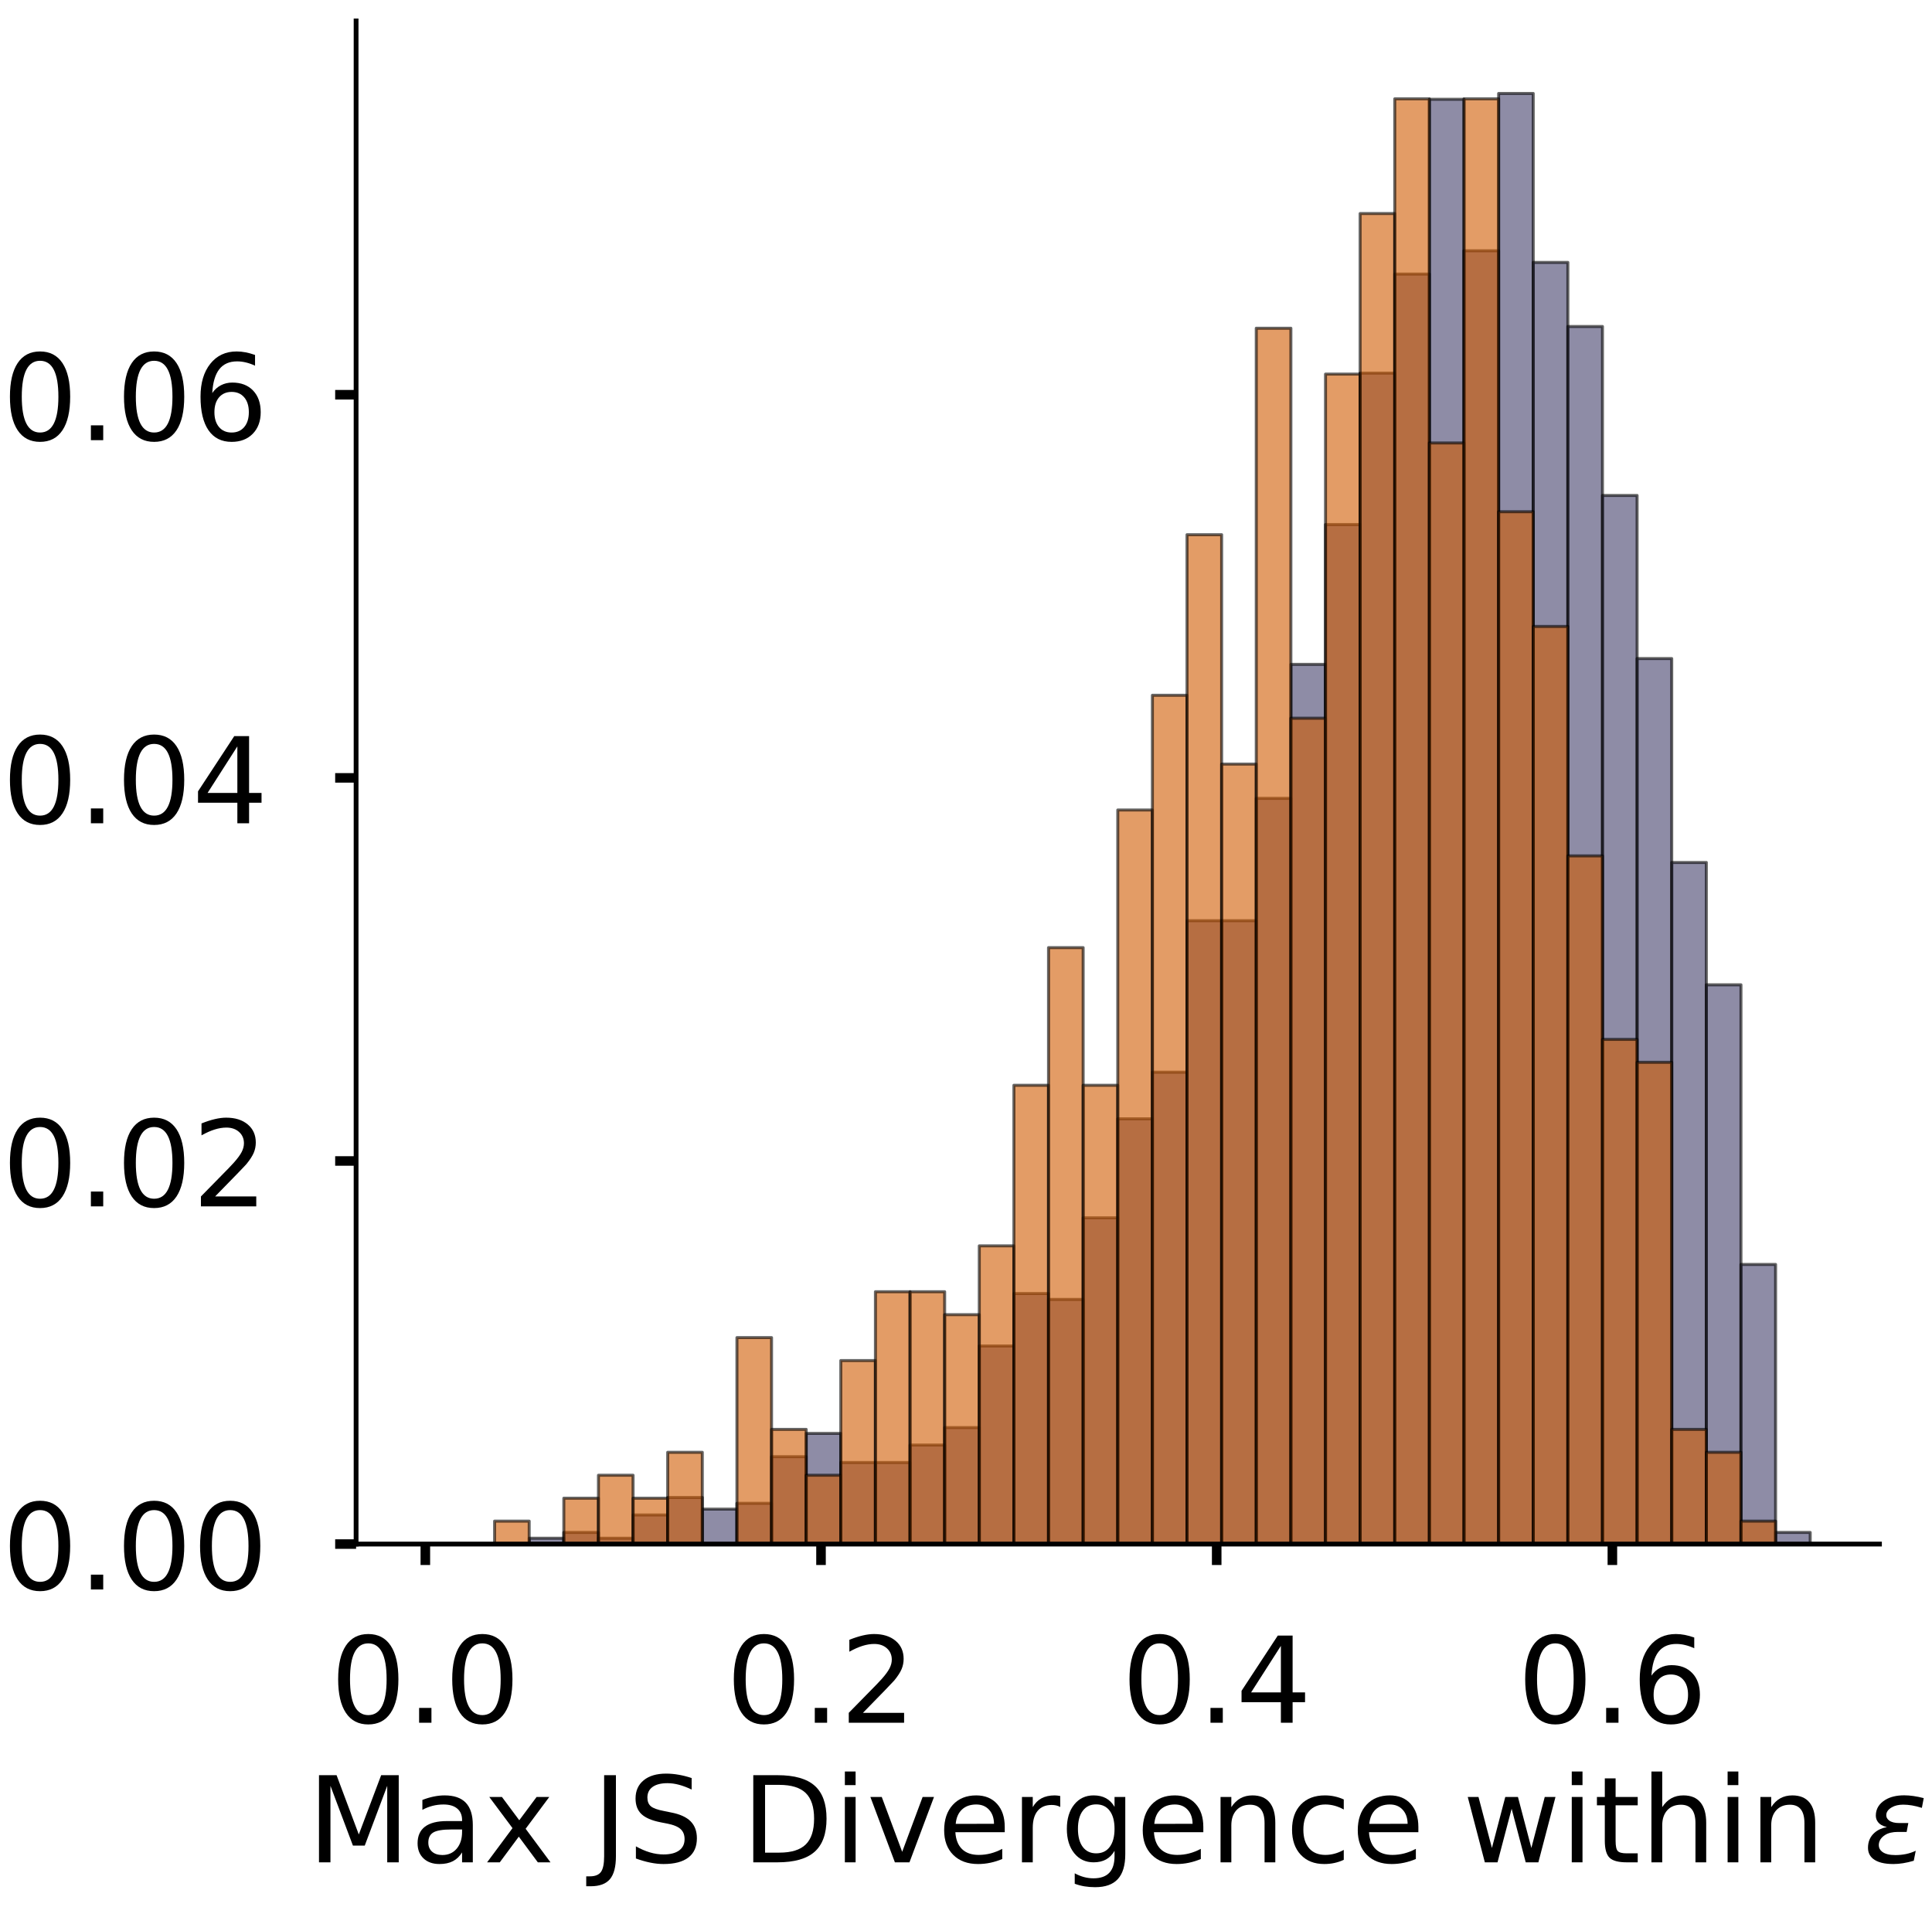 <?xml version="1.0" encoding="utf-8" standalone="no"?>
<!DOCTYPE svg PUBLIC "-//W3C//DTD SVG 1.1//EN"
  "http://www.w3.org/Graphics/SVG/1.1/DTD/svg11.dtd">
<!-- Created with matplotlib (https://matplotlib.org/) -->
<svg height="319.062pt" version="1.1" viewBox="0 0 323.227 319.062" width="323.227pt" xmlns="http://www.w3.org/2000/svg" xmlns:xlink="http://www.w3.org/1999/xlink">
 <defs>
  <style type="text/css">
*{stroke-linecap:butt;stroke-linejoin:round;}
  </style>
 </defs>
 <g id="figure_1">
  <g id="patch_1">
   <path d="M 0 319.062 
L 323.227 319.062 
L 323.227 0 
L 0 0 
z
" style="fill:#ffffff;"/>
  </g>
  <g id="axes_1">
   <g id="patch_2">
    <path d="M 59.575 258.362 
L 314.437 258.362 
L 314.437 3.5 
L 59.575 3.5 
z
" style="fill:#ffffff;"/>
   </g>
   <g id="patch_3">
    <path clip-path="url(#p4bfe60f69d)" d="M 71.16 258.362 
L 76.952 258.362 
L 76.952 258.362 
L 71.16 258.362 
z
" style="fill:#43406b;opacity:0.6;stroke:#000000;stroke-linejoin:miter;stroke-width:0.5;"/>
   </g>
   <g id="patch_4">
    <path clip-path="url(#p4bfe60f69d)" d="M 76.952 258.362 
L 82.744 258.362 
L 82.744 258.362 
L 76.952 258.362 
z
" style="fill:#43406b;opacity:0.6;stroke:#000000;stroke-linejoin:miter;stroke-width:0.5;"/>
   </g>
   <g id="patch_5">
    <path clip-path="url(#p4bfe60f69d)" d="M 82.744 258.362 
L 88.537 258.362 
L 88.537 258.362 
L 82.744 258.362 
z
" style="fill:#43406b;opacity:0.6;stroke:#000000;stroke-linejoin:miter;stroke-width:0.5;"/>
   </g>
   <g id="patch_6">
    <path clip-path="url(#p4bfe60f69d)" d="M 88.537 258.362 
L 94.329 258.362 
L 94.329 257.387 
L 88.537 257.387 
z
" style="fill:#43406b;opacity:0.6;stroke:#000000;stroke-linejoin:miter;stroke-width:0.5;"/>
   </g>
   <g id="patch_7">
    <path clip-path="url(#p4bfe60f69d)" d="M 94.329 258.362 
L 100.121 258.362 
L 100.121 256.412 
L 94.329 256.412 
z
" style="fill:#43406b;opacity:0.6;stroke:#000000;stroke-linejoin:miter;stroke-width:0.5;"/>
   </g>
   <g id="patch_8">
    <path clip-path="url(#p4bfe60f69d)" d="M 100.121 258.362 
L 105.913 258.362 
L 105.913 257.387 
L 100.121 257.387 
z
" style="fill:#43406b;opacity:0.6;stroke:#000000;stroke-linejoin:miter;stroke-width:0.5;"/>
   </g>
   <g id="patch_9">
    <path clip-path="url(#p4bfe60f69d)" d="M 105.913 258.362 
L 111.706 258.362 
L 111.706 253.488 
L 105.913 253.488 
z
" style="fill:#43406b;opacity:0.6;stroke:#000000;stroke-linejoin:miter;stroke-width:0.5;"/>
   </g>
   <g id="patch_10">
    <path clip-path="url(#p4bfe60f69d)" d="M 111.706 258.362 
L 117.498 258.362 
L 117.498 250.563 
L 111.706 250.563 
z
" style="fill:#43406b;opacity:0.6;stroke:#000000;stroke-linejoin:miter;stroke-width:0.5;"/>
   </g>
   <g id="patch_11">
    <path clip-path="url(#p4bfe60f69d)" d="M 117.498 258.362 
L 123.29 258.362 
L 123.29 252.513 
L 117.498 252.513 
z
" style="fill:#43406b;opacity:0.6;stroke:#000000;stroke-linejoin:miter;stroke-width:0.5;"/>
   </g>
   <g id="patch_12">
    <path clip-path="url(#p4bfe60f69d)" d="M 123.29 258.362 
L 129.083 258.362 
L 129.083 251.538 
L 123.29 251.538 
z
" style="fill:#43406b;opacity:0.6;stroke:#000000;stroke-linejoin:miter;stroke-width:0.5;"/>
   </g>
   <g id="patch_13">
    <path clip-path="url(#p4bfe60f69d)" d="M 129.083 258.362 
L 134.875 258.362 
L 134.875 243.74 
L 129.083 243.74 
z
" style="fill:#43406b;opacity:0.6;stroke:#000000;stroke-linejoin:miter;stroke-width:0.5;"/>
   </g>
   <g id="patch_14">
    <path clip-path="url(#p4bfe60f69d)" d="M 134.875 258.362 
L 140.667 258.362 
L 140.667 239.84 
L 134.875 239.84 
z
" style="fill:#43406b;opacity:0.6;stroke:#000000;stroke-linejoin:miter;stroke-width:0.5;"/>
   </g>
   <g id="patch_15">
    <path clip-path="url(#p4bfe60f69d)" d="M 140.667 258.362 
L 146.46 258.362 
L 146.46 244.714 
L 140.667 244.714 
z
" style="fill:#43406b;opacity:0.6;stroke:#000000;stroke-linejoin:miter;stroke-width:0.5;"/>
   </g>
   <g id="patch_16">
    <path clip-path="url(#p4bfe60f69d)" d="M 146.46 258.362 
L 152.252 258.362 
L 152.252 244.714 
L 146.46 244.714 
z
" style="fill:#43406b;opacity:0.6;stroke:#000000;stroke-linejoin:miter;stroke-width:0.5;"/>
   </g>
   <g id="patch_17">
    <path clip-path="url(#p4bfe60f69d)" d="M 152.252 258.362 
L 158.044 258.362 
L 158.044 241.79 
L 152.252 241.79 
z
" style="fill:#43406b;opacity:0.6;stroke:#000000;stroke-linejoin:miter;stroke-width:0.5;"/>
   </g>
   <g id="patch_18">
    <path clip-path="url(#p4bfe60f69d)" d="M 158.044 258.362 
L 163.837 258.362 
L 163.837 238.866 
L 158.044 238.866 
z
" style="fill:#43406b;opacity:0.6;stroke:#000000;stroke-linejoin:miter;stroke-width:0.5;"/>
   </g>
   <g id="patch_19">
    <path clip-path="url(#p4bfe60f69d)" d="M 163.837 258.362 
L 169.629 258.362 
L 169.629 225.218 
L 163.837 225.218 
z
" style="fill:#43406b;opacity:0.6;stroke:#000000;stroke-linejoin:miter;stroke-width:0.5;"/>
   </g>
   <g id="patch_20">
    <path clip-path="url(#p4bfe60f69d)" d="M 169.629 258.362 
L 175.421 258.362 
L 175.421 216.445 
L 169.629 216.445 
z
" style="fill:#43406b;opacity:0.6;stroke:#000000;stroke-linejoin:miter;stroke-width:0.5;"/>
   </g>
   <g id="patch_21">
    <path clip-path="url(#p4bfe60f69d)" d="M 175.421 258.362 
L 181.214 258.362 
L 181.214 217.42 
L 175.421 217.42 
z
" style="fill:#43406b;opacity:0.6;stroke:#000000;stroke-linejoin:miter;stroke-width:0.5;"/>
   </g>
   <g id="patch_22">
    <path clip-path="url(#p4bfe60f69d)" d="M 181.214 258.362 
L 187.006 258.362 
L 187.006 203.773 
L 181.214 203.773 
z
" style="fill:#43406b;opacity:0.6;stroke:#000000;stroke-linejoin:miter;stroke-width:0.5;"/>
   </g>
   <g id="patch_23">
    <path clip-path="url(#p4bfe60f69d)" d="M 187.006 258.362 
L 192.798 258.362 
L 192.798 187.201 
L 187.006 187.201 
z
" style="fill:#43406b;opacity:0.6;stroke:#000000;stroke-linejoin:miter;stroke-width:0.5;"/>
   </g>
   <g id="patch_24">
    <path clip-path="url(#p4bfe60f69d)" d="M 192.798 258.362 
L 198.59 258.362 
L 198.59 179.403 
L 192.798 179.403 
z
" style="fill:#43406b;opacity:0.6;stroke:#000000;stroke-linejoin:miter;stroke-width:0.5;"/>
   </g>
   <g id="patch_25">
    <path clip-path="url(#p4bfe60f69d)" d="M 198.59 258.362 
L 204.383 258.362 
L 204.383 154.058 
L 198.59 154.058 
z
" style="fill:#43406b;opacity:0.6;stroke:#000000;stroke-linejoin:miter;stroke-width:0.5;"/>
   </g>
   <g id="patch_26">
    <path clip-path="url(#p4bfe60f69d)" d="M 204.383 258.362 
L 210.175 258.362 
L 210.175 154.058 
L 204.383 154.058 
z
" style="fill:#43406b;opacity:0.6;stroke:#000000;stroke-linejoin:miter;stroke-width:0.5;"/>
   </g>
   <g id="patch_27">
    <path clip-path="url(#p4bfe60f69d)" d="M 210.175 258.362 
L 215.967 258.362 
L 215.967 133.587 
L 210.175 133.587 
z
" style="fill:#43406b;opacity:0.6;stroke:#000000;stroke-linejoin:miter;stroke-width:0.5;"/>
   </g>
   <g id="patch_28">
    <path clip-path="url(#p4bfe60f69d)" d="M 215.967 258.362 
L 221.76 258.362 
L 221.76 111.167 
L 215.967 111.167 
z
" style="fill:#43406b;opacity:0.6;stroke:#000000;stroke-linejoin:miter;stroke-width:0.5;"/>
   </g>
   <g id="patch_29">
    <path clip-path="url(#p4bfe60f69d)" d="M 221.76 258.362 
L 227.552 258.362 
L 227.552 87.772 
L 221.76 87.772 
z
" style="fill:#43406b;opacity:0.6;stroke:#000000;stroke-linejoin:miter;stroke-width:0.5;"/>
   </g>
   <g id="patch_30">
    <path clip-path="url(#p4bfe60f69d)" d="M 227.552 258.362 
L 233.344 258.362 
L 233.344 62.427 
L 227.552 62.427 
z
" style="fill:#43406b;opacity:0.6;stroke:#000000;stroke-linejoin:miter;stroke-width:0.5;"/>
   </g>
   <g id="patch_31">
    <path clip-path="url(#p4bfe60f69d)" d="M 233.344 258.362 
L 239.137 258.362 
L 239.137 45.855 
L 233.344 45.855 
z
" style="fill:#43406b;opacity:0.6;stroke:#000000;stroke-linejoin:miter;stroke-width:0.5;"/>
   </g>
   <g id="patch_32">
    <path clip-path="url(#p4bfe60f69d)" d="M 239.137 258.362 
L 244.929 258.362 
L 244.929 16.611 
L 239.137 16.611 
z
" style="fill:#43406b;opacity:0.6;stroke:#000000;stroke-linejoin:miter;stroke-width:0.5;"/>
   </g>
   <g id="patch_33">
    <path clip-path="url(#p4bfe60f69d)" d="M 244.929 258.362 
L 250.721 258.362 
L 250.721 41.956 
L 244.929 41.956 
z
" style="fill:#43406b;opacity:0.6;stroke:#000000;stroke-linejoin:miter;stroke-width:0.5;"/>
   </g>
   <g id="patch_34">
    <path clip-path="url(#p4bfe60f69d)" d="M 250.721 258.362 
L 256.514 258.362 
L 256.514 15.636 
L 250.721 15.636 
z
" style="fill:#43406b;opacity:0.6;stroke:#000000;stroke-linejoin:miter;stroke-width:0.5;"/>
   </g>
   <g id="patch_35">
    <path clip-path="url(#p4bfe60f69d)" d="M 256.514 258.362 
L 262.306 258.362 
L 262.306 43.905 
L 256.514 43.905 
z
" style="fill:#43406b;opacity:0.6;stroke:#000000;stroke-linejoin:miter;stroke-width:0.5;"/>
   </g>
   <g id="patch_36">
    <path clip-path="url(#p4bfe60f69d)" d="M 262.306 258.362 
L 268.098 258.362 
L 268.098 54.628 
L 262.306 54.628 
z
" style="fill:#43406b;opacity:0.6;stroke:#000000;stroke-linejoin:miter;stroke-width:0.5;"/>
   </g>
   <g id="patch_37">
    <path clip-path="url(#p4bfe60f69d)" d="M 268.098 258.362 
L 273.89 258.362 
L 273.89 82.898 
L 268.098 82.898 
z
" style="fill:#43406b;opacity:0.6;stroke:#000000;stroke-linejoin:miter;stroke-width:0.5;"/>
   </g>
   <g id="patch_38">
    <path clip-path="url(#p4bfe60f69d)" d="M 273.89 258.362 
L 279.683 258.362 
L 279.683 110.192 
L 273.89 110.192 
z
" style="fill:#43406b;opacity:0.6;stroke:#000000;stroke-linejoin:miter;stroke-width:0.5;"/>
   </g>
   <g id="patch_39">
    <path clip-path="url(#p4bfe60f69d)" d="M 279.683 258.362 
L 285.475 258.362 
L 285.475 144.31 
L 279.683 144.31 
z
" style="fill:#43406b;opacity:0.6;stroke:#000000;stroke-linejoin:miter;stroke-width:0.5;"/>
   </g>
   <g id="patch_40">
    <path clip-path="url(#p4bfe60f69d)" d="M 285.475 258.362 
L 291.267 258.362 
L 291.267 164.781 
L 285.475 164.781 
z
" style="fill:#43406b;opacity:0.6;stroke:#000000;stroke-linejoin:miter;stroke-width:0.5;"/>
   </g>
   <g id="patch_41">
    <path clip-path="url(#p4bfe60f69d)" d="M 291.267 258.362 
L 297.06 258.362 
L 297.06 211.571 
L 291.267 211.571 
z
" style="fill:#43406b;opacity:0.6;stroke:#000000;stroke-linejoin:miter;stroke-width:0.5;"/>
   </g>
   <g id="patch_42">
    <path clip-path="url(#p4bfe60f69d)" d="M 297.06 258.362 
L 302.852 258.362 
L 302.852 256.412 
L 297.06 256.412 
z
" style="fill:#43406b;opacity:0.6;stroke:#000000;stroke-linejoin:miter;stroke-width:0.5;"/>
   </g>
   <g id="patch_43">
    <path clip-path="url(#p4bfe60f69d)" d="M 71.16 258.362 
L 76.952 258.362 
L 76.952 258.362 
L 71.16 258.362 
z
" style="fill:#d15a00;opacity:0.6;stroke:#000000;stroke-linejoin:miter;stroke-width:0.5;"/>
   </g>
   <g id="patch_44">
    <path clip-path="url(#p4bfe60f69d)" d="M 76.952 258.362 
L 82.744 258.362 
L 82.744 258.362 
L 76.952 258.362 
z
" style="fill:#d15a00;opacity:0.6;stroke:#000000;stroke-linejoin:miter;stroke-width:0.5;"/>
   </g>
   <g id="patch_45">
    <path clip-path="url(#p4bfe60f69d)" d="M 82.744 258.362 
L 88.537 258.362 
L 88.537 254.523 
L 82.744 254.523 
z
" style="fill:#d15a00;opacity:0.6;stroke:#000000;stroke-linejoin:miter;stroke-width:0.5;"/>
   </g>
   <g id="patch_46">
    <path clip-path="url(#p4bfe60f69d)" d="M 88.537 258.362 
L 94.329 258.362 
L 94.329 258.362 
L 88.537 258.362 
z
" style="fill:#d15a00;opacity:0.6;stroke:#000000;stroke-linejoin:miter;stroke-width:0.5;"/>
   </g>
   <g id="patch_47">
    <path clip-path="url(#p4bfe60f69d)" d="M 94.329 258.362 
L 100.121 258.362 
L 100.121 250.685 
L 94.329 250.685 
z
" style="fill:#d15a00;opacity:0.6;stroke:#000000;stroke-linejoin:miter;stroke-width:0.5;"/>
   </g>
   <g id="patch_48">
    <path clip-path="url(#p4bfe60f69d)" d="M 100.121 258.362 
L 105.913 258.362 
L 105.913 246.846 
L 100.121 246.846 
z
" style="fill:#d15a00;opacity:0.6;stroke:#000000;stroke-linejoin:miter;stroke-width:0.5;"/>
   </g>
   <g id="patch_49">
    <path clip-path="url(#p4bfe60f69d)" d="M 105.913 258.362 
L 111.706 258.362 
L 111.706 250.685 
L 105.913 250.685 
z
" style="fill:#d15a00;opacity:0.6;stroke:#000000;stroke-linejoin:miter;stroke-width:0.5;"/>
   </g>
   <g id="patch_50">
    <path clip-path="url(#p4bfe60f69d)" d="M 111.706 258.362 
L 117.498 258.362 
L 117.498 243.008 
L 111.706 243.008 
z
" style="fill:#d15a00;opacity:0.6;stroke:#000000;stroke-linejoin:miter;stroke-width:0.5;"/>
   </g>
   <g id="patch_51">
    <path clip-path="url(#p4bfe60f69d)" d="M 117.498 258.362 
L 123.29 258.362 
L 123.29 258.362 
L 117.498 258.362 
z
" style="fill:#d15a00;opacity:0.6;stroke:#000000;stroke-linejoin:miter;stroke-width:0.5;"/>
   </g>
   <g id="patch_52">
    <path clip-path="url(#p4bfe60f69d)" d="M 123.29 258.362 
L 129.083 258.362 
L 129.083 223.815 
L 123.29 223.815 
z
" style="fill:#d15a00;opacity:0.6;stroke:#000000;stroke-linejoin:miter;stroke-width:0.5;"/>
   </g>
   <g id="patch_53">
    <path clip-path="url(#p4bfe60f69d)" d="M 129.083 258.362 
L 134.875 258.362 
L 134.875 239.169 
L 129.083 239.169 
z
" style="fill:#d15a00;opacity:0.6;stroke:#000000;stroke-linejoin:miter;stroke-width:0.5;"/>
   </g>
   <g id="patch_54">
    <path clip-path="url(#p4bfe60f69d)" d="M 134.875 258.362 
L 140.667 258.362 
L 140.667 246.846 
L 134.875 246.846 
z
" style="fill:#d15a00;opacity:0.6;stroke:#000000;stroke-linejoin:miter;stroke-width:0.5;"/>
   </g>
   <g id="patch_55">
    <path clip-path="url(#p4bfe60f69d)" d="M 140.667 258.362 
L 146.46 258.362 
L 146.46 227.654 
L 140.667 227.654 
z
" style="fill:#d15a00;opacity:0.6;stroke:#000000;stroke-linejoin:miter;stroke-width:0.5;"/>
   </g>
   <g id="patch_56">
    <path clip-path="url(#p4bfe60f69d)" d="M 146.46 258.362 
L 152.252 258.362 
L 152.252 216.138 
L 146.46 216.138 
z
" style="fill:#d15a00;opacity:0.6;stroke:#000000;stroke-linejoin:miter;stroke-width:0.5;"/>
   </g>
   <g id="patch_57">
    <path clip-path="url(#p4bfe60f69d)" d="M 152.252 258.362 
L 158.044 258.362 
L 158.044 216.138 
L 152.252 216.138 
z
" style="fill:#d15a00;opacity:0.6;stroke:#000000;stroke-linejoin:miter;stroke-width:0.5;"/>
   </g>
   <g id="patch_58">
    <path clip-path="url(#p4bfe60f69d)" d="M 158.044 258.362 
L 163.837 258.362 
L 163.837 219.977 
L 158.044 219.977 
z
" style="fill:#d15a00;opacity:0.6;stroke:#000000;stroke-linejoin:miter;stroke-width:0.5;"/>
   </g>
   <g id="patch_59">
    <path clip-path="url(#p4bfe60f69d)" d="M 163.837 258.362 
L 169.629 258.362 
L 169.629 208.461 
L 163.837 208.461 
z
" style="fill:#d15a00;opacity:0.6;stroke:#000000;stroke-linejoin:miter;stroke-width:0.5;"/>
   </g>
   <g id="patch_60">
    <path clip-path="url(#p4bfe60f69d)" d="M 169.629 258.362 
L 175.421 258.362 
L 175.421 181.592 
L 169.629 181.592 
z
" style="fill:#d15a00;opacity:0.6;stroke:#000000;stroke-linejoin:miter;stroke-width:0.5;"/>
   </g>
   <g id="patch_61">
    <path clip-path="url(#p4bfe60f69d)" d="M 175.421 258.362 
L 181.214 258.362 
L 181.214 158.561 
L 175.421 158.561 
z
" style="fill:#d15a00;opacity:0.6;stroke:#000000;stroke-linejoin:miter;stroke-width:0.5;"/>
   </g>
   <g id="patch_62">
    <path clip-path="url(#p4bfe60f69d)" d="M 181.214 258.362 
L 187.006 258.362 
L 187.006 181.592 
L 181.214 181.592 
z
" style="fill:#d15a00;opacity:0.6;stroke:#000000;stroke-linejoin:miter;stroke-width:0.5;"/>
   </g>
   <g id="patch_63">
    <path clip-path="url(#p4bfe60f69d)" d="M 187.006 258.362 
L 192.798 258.362 
L 192.798 135.53 
L 187.006 135.53 
z
" style="fill:#d15a00;opacity:0.6;stroke:#000000;stroke-linejoin:miter;stroke-width:0.5;"/>
   </g>
   <g id="patch_64">
    <path clip-path="url(#p4bfe60f69d)" d="M 192.798 258.362 
L 198.59 258.362 
L 198.59 116.337 
L 192.798 116.337 
z
" style="fill:#d15a00;opacity:0.6;stroke:#000000;stroke-linejoin:miter;stroke-width:0.5;"/>
   </g>
   <g id="patch_65">
    <path clip-path="url(#p4bfe60f69d)" d="M 198.59 258.362 
L 204.383 258.362 
L 204.383 89.468 
L 198.59 89.468 
z
" style="fill:#d15a00;opacity:0.6;stroke:#000000;stroke-linejoin:miter;stroke-width:0.5;"/>
   </g>
   <g id="patch_66">
    <path clip-path="url(#p4bfe60f69d)" d="M 204.383 258.362 
L 210.175 258.362 
L 210.175 127.853 
L 204.383 127.853 
z
" style="fill:#d15a00;opacity:0.6;stroke:#000000;stroke-linejoin:miter;stroke-width:0.5;"/>
   </g>
   <g id="patch_67">
    <path clip-path="url(#p4bfe60f69d)" d="M 210.175 258.362 
L 215.967 258.362 
L 215.967 54.921 
L 210.175 54.921 
z
" style="fill:#d15a00;opacity:0.6;stroke:#000000;stroke-linejoin:miter;stroke-width:0.5;"/>
   </g>
   <g id="patch_68">
    <path clip-path="url(#p4bfe60f69d)" d="M 215.967 258.362 
L 221.76 258.362 
L 221.76 120.176 
L 215.967 120.176 
z
" style="fill:#d15a00;opacity:0.6;stroke:#000000;stroke-linejoin:miter;stroke-width:0.5;"/>
   </g>
   <g id="patch_69">
    <path clip-path="url(#p4bfe60f69d)" d="M 221.76 258.362 
L 227.552 258.362 
L 227.552 62.598 
L 221.76 62.598 
z
" style="fill:#d15a00;opacity:0.6;stroke:#000000;stroke-linejoin:miter;stroke-width:0.5;"/>
   </g>
   <g id="patch_70">
    <path clip-path="url(#p4bfe60f69d)" d="M 227.552 258.362 
L 233.344 258.362 
L 233.344 35.729 
L 227.552 35.729 
z
" style="fill:#d15a00;opacity:0.6;stroke:#000000;stroke-linejoin:miter;stroke-width:0.5;"/>
   </g>
   <g id="patch_71">
    <path clip-path="url(#p4bfe60f69d)" d="M 233.344 258.362 
L 239.137 258.362 
L 239.137 16.536 
L 233.344 16.536 
z
" style="fill:#d15a00;opacity:0.6;stroke:#000000;stroke-linejoin:miter;stroke-width:0.5;"/>
   </g>
   <g id="patch_72">
    <path clip-path="url(#p4bfe60f69d)" d="M 239.137 258.362 
L 244.929 258.362 
L 244.929 74.114 
L 239.137 74.114 
z
" style="fill:#d15a00;opacity:0.6;stroke:#000000;stroke-linejoin:miter;stroke-width:0.5;"/>
   </g>
   <g id="patch_73">
    <path clip-path="url(#p4bfe60f69d)" d="M 244.929 258.362 
L 250.721 258.362 
L 250.721 16.536 
L 244.929 16.536 
z
" style="fill:#d15a00;opacity:0.6;stroke:#000000;stroke-linejoin:miter;stroke-width:0.5;"/>
   </g>
   <g id="patch_74">
    <path clip-path="url(#p4bfe60f69d)" d="M 250.721 258.362 
L 256.514 258.362 
L 256.514 85.629 
L 250.721 85.629 
z
" style="fill:#d15a00;opacity:0.6;stroke:#000000;stroke-linejoin:miter;stroke-width:0.5;"/>
   </g>
   <g id="patch_75">
    <path clip-path="url(#p4bfe60f69d)" d="M 256.514 258.362 
L 262.306 258.362 
L 262.306 104.822 
L 256.514 104.822 
z
" style="fill:#d15a00;opacity:0.6;stroke:#000000;stroke-linejoin:miter;stroke-width:0.5;"/>
   </g>
   <g id="patch_76">
    <path clip-path="url(#p4bfe60f69d)" d="M 262.306 258.362 
L 268.098 258.362 
L 268.098 143.207 
L 262.306 143.207 
z
" style="fill:#d15a00;opacity:0.6;stroke:#000000;stroke-linejoin:miter;stroke-width:0.5;"/>
   </g>
   <g id="patch_77">
    <path clip-path="url(#p4bfe60f69d)" d="M 268.098 258.362 
L 273.89 258.362 
L 273.89 173.915 
L 268.098 173.915 
z
" style="fill:#d15a00;opacity:0.6;stroke:#000000;stroke-linejoin:miter;stroke-width:0.5;"/>
   </g>
   <g id="patch_78">
    <path clip-path="url(#p4bfe60f69d)" d="M 273.89 258.362 
L 279.683 258.362 
L 279.683 177.753 
L 273.89 177.753 
z
" style="fill:#d15a00;opacity:0.6;stroke:#000000;stroke-linejoin:miter;stroke-width:0.5;"/>
   </g>
   <g id="patch_79">
    <path clip-path="url(#p4bfe60f69d)" d="M 279.683 258.362 
L 285.475 258.362 
L 285.475 239.169 
L 279.683 239.169 
z
" style="fill:#d15a00;opacity:0.6;stroke:#000000;stroke-linejoin:miter;stroke-width:0.5;"/>
   </g>
   <g id="patch_80">
    <path clip-path="url(#p4bfe60f69d)" d="M 285.475 258.362 
L 291.267 258.362 
L 291.267 243.008 
L 285.475 243.008 
z
" style="fill:#d15a00;opacity:0.6;stroke:#000000;stroke-linejoin:miter;stroke-width:0.5;"/>
   </g>
   <g id="patch_81">
    <path clip-path="url(#p4bfe60f69d)" d="M 291.267 258.362 
L 297.06 258.362 
L 297.06 254.523 
L 291.267 254.523 
z
" style="fill:#d15a00;opacity:0.6;stroke:#000000;stroke-linejoin:miter;stroke-width:0.5;"/>
   </g>
   <g id="patch_82">
    <path clip-path="url(#p4bfe60f69d)" d="M 297.06 258.362 
L 302.852 258.362 
L 302.852 258.362 
L 297.06 258.362 
z
" style="fill:#d15a00;opacity:0.6;stroke:#000000;stroke-linejoin:miter;stroke-width:0.5;"/>
   </g>
   <g id="matplotlib.axis_1">
    <g id="xtick_1">
     <g id="line2d_1">
      <defs>
       <path d="M 0 0 
L 0 3.5 
" id="m8cc84d9271" style="stroke:#000000;stroke-width:1.6;"/>
      </defs>
      <g>
       <use style="stroke:#000000;stroke-width:1.6;" x="71.16" xlink:href="#m8cc84d9271" y="258.362"/>
      </g>
     </g>
     <g id="text_1">
      <!-- 0.0 -->
      <defs>
       <path d="M 31.781 66.406 
Q 24.172 66.406 20.328 58.906 
Q 16.5 51.422 16.5 36.375 
Q 16.5 21.391 20.328 13.891 
Q 24.172 6.391 31.781 6.391 
Q 39.453 6.391 43.281 13.891 
Q 47.125 21.391 47.125 36.375 
Q 47.125 51.422 43.281 58.906 
Q 39.453 66.406 31.781 66.406 
z
M 31.781 74.219 
Q 44.047 74.219 50.516 64.516 
Q 56.984 54.828 56.984 36.375 
Q 56.984 17.969 50.516 8.266 
Q 44.047 -1.422 31.781 -1.422 
Q 19.531 -1.422 13.062 8.266 
Q 6.594 17.969 6.594 36.375 
Q 6.594 54.828 13.062 64.516 
Q 19.531 74.219 31.781 74.219 
z
" id="DejaVuSans-48"/>
       <path d="M 10.688 12.406 
L 21 12.406 
L 21 0 
L 10.688 0 
z
" id="DejaVuSans-46"/>
      </defs>
      <g transform="translate(55.256 288.259)scale(0.2 -0.2)">
       <use xlink:href="#DejaVuSans-48"/>
       <use x="63.623" xlink:href="#DejaVuSans-46"/>
       <use x="95.41" xlink:href="#DejaVuSans-48"/>
      </g>
     </g>
    </g>
    <g id="xtick_2">
     <g id="line2d_2">
      <g>
       <use style="stroke:#000000;stroke-width:1.6;" x="137.357" xlink:href="#m8cc84d9271" y="258.362"/>
      </g>
     </g>
     <g id="text_2">
      <!-- 0.2 -->
      <defs>
       <path d="M 19.188 8.297 
L 53.609 8.297 
L 53.609 0 
L 7.328 0 
L 7.328 8.297 
Q 12.938 14.109 22.625 23.891 
Q 32.328 33.688 34.812 36.531 
Q 39.547 41.844 41.422 45.531 
Q 43.312 49.219 43.312 52.781 
Q 43.312 58.594 39.234 62.25 
Q 35.156 65.922 28.609 65.922 
Q 23.969 65.922 18.812 64.312 
Q 13.672 62.703 7.812 59.422 
L 7.812 69.391 
Q 13.766 71.781 18.938 73 
Q 24.125 74.219 28.422 74.219 
Q 39.75 74.219 46.484 68.547 
Q 53.219 62.891 53.219 53.422 
Q 53.219 48.922 51.531 44.891 
Q 49.859 40.875 45.406 35.406 
Q 44.188 33.984 37.641 27.219 
Q 31.109 20.453 19.188 8.297 
z
" id="DejaVuSans-50"/>
      </defs>
      <g transform="translate(121.454 288.259)scale(0.2 -0.2)">
       <use xlink:href="#DejaVuSans-48"/>
       <use x="63.623" xlink:href="#DejaVuSans-46"/>
       <use x="95.41" xlink:href="#DejaVuSans-50"/>
      </g>
     </g>
    </g>
    <g id="xtick_3">
     <g id="line2d_3">
      <g>
       <use style="stroke:#000000;stroke-width:1.6;" x="203.555" xlink:href="#m8cc84d9271" y="258.362"/>
      </g>
     </g>
     <g id="text_3">
      <!-- 0.4 -->
      <defs>
       <path d="M 37.797 64.312 
L 12.891 25.391 
L 37.797 25.391 
z
M 35.203 72.906 
L 47.609 72.906 
L 47.609 25.391 
L 58.016 25.391 
L 58.016 17.188 
L 47.609 17.188 
L 47.609 0 
L 37.797 0 
L 37.797 17.188 
L 4.891 17.188 
L 4.891 26.703 
z
" id="DejaVuSans-52"/>
      </defs>
      <g transform="translate(187.652 288.259)scale(0.2 -0.2)">
       <use xlink:href="#DejaVuSans-48"/>
       <use x="63.623" xlink:href="#DejaVuSans-46"/>
       <use x="95.41" xlink:href="#DejaVuSans-52"/>
      </g>
     </g>
    </g>
    <g id="xtick_4">
     <g id="line2d_4">
      <g>
       <use style="stroke:#000000;stroke-width:1.6;" x="269.753" xlink:href="#m8cc84d9271" y="258.362"/>
      </g>
     </g>
     <g id="text_4">
      <!-- 0.6 -->
      <defs>
       <path d="M 33.016 40.375 
Q 26.375 40.375 22.484 35.828 
Q 18.609 31.297 18.609 23.391 
Q 18.609 15.531 22.484 10.953 
Q 26.375 6.391 33.016 6.391 
Q 39.656 6.391 43.531 10.953 
Q 47.406 15.531 47.406 23.391 
Q 47.406 31.297 43.531 35.828 
Q 39.656 40.375 33.016 40.375 
z
M 52.594 71.297 
L 52.594 62.312 
Q 48.875 64.062 45.094 64.984 
Q 41.312 65.922 37.594 65.922 
Q 27.828 65.922 22.672 59.328 
Q 17.531 52.734 16.797 39.406 
Q 19.672 43.656 24.016 45.922 
Q 28.375 48.188 33.594 48.188 
Q 44.578 48.188 50.953 41.516 
Q 57.328 34.859 57.328 23.391 
Q 57.328 12.156 50.688 5.359 
Q 44.047 -1.422 33.016 -1.422 
Q 20.359 -1.422 13.672 8.266 
Q 6.984 17.969 6.984 36.375 
Q 6.984 53.656 15.188 63.938 
Q 23.391 74.219 37.203 74.219 
Q 40.922 74.219 44.703 73.484 
Q 48.484 72.75 52.594 71.297 
z
" id="DejaVuSans-54"/>
      </defs>
      <g transform="translate(253.85 288.259)scale(0.2 -0.2)">
       <use xlink:href="#DejaVuSans-48"/>
       <use x="63.623" xlink:href="#DejaVuSans-46"/>
       <use x="95.41" xlink:href="#DejaVuSans-54"/>
      </g>
     </g>
    </g>
    <g id="text_5">
     <!-- Max JS Divergence within $\epsilon$ -->
     <defs>
      <path d="M 9.812 72.906 
L 24.516 72.906 
L 43.109 23.297 
L 61.812 72.906 
L 76.516 72.906 
L 76.516 0 
L 66.891 0 
L 66.891 64.016 
L 48.094 14.016 
L 38.188 14.016 
L 19.391 64.016 
L 19.391 0 
L 9.812 0 
z
" id="DejaVuSans-77"/>
      <path d="M 34.281 27.484 
Q 23.391 27.484 19.188 25 
Q 14.984 22.516 14.984 16.5 
Q 14.984 11.719 18.141 8.906 
Q 21.297 6.109 26.703 6.109 
Q 34.188 6.109 38.703 11.406 
Q 43.219 16.703 43.219 25.484 
L 43.219 27.484 
z
M 52.203 31.203 
L 52.203 0 
L 43.219 0 
L 43.219 8.297 
Q 40.141 3.328 35.547 0.953 
Q 30.953 -1.422 24.312 -1.422 
Q 15.922 -1.422 10.953 3.297 
Q 6 8.016 6 15.922 
Q 6 25.141 12.172 29.828 
Q 18.359 34.516 30.609 34.516 
L 43.219 34.516 
L 43.219 35.406 
Q 43.219 41.609 39.141 45 
Q 35.062 48.391 27.688 48.391 
Q 23 48.391 18.547 47.266 
Q 14.109 46.141 10.016 43.891 
L 10.016 52.203 
Q 14.938 54.109 19.578 55.047 
Q 24.219 56 28.609 56 
Q 40.484 56 46.344 49.844 
Q 52.203 43.703 52.203 31.203 
z
" id="DejaVuSans-97"/>
      <path d="M 54.891 54.688 
L 35.109 28.078 
L 55.906 0 
L 45.312 0 
L 29.391 21.484 
L 13.484 0 
L 2.875 0 
L 24.125 28.609 
L 4.688 54.688 
L 15.281 54.688 
L 29.781 35.203 
L 44.281 54.688 
z
" id="DejaVuSans-120"/>
      <path id="DejaVuSans-32"/>
      <path d="M 9.812 72.906 
L 19.672 72.906 
L 19.672 5.078 
Q 19.672 -8.109 14.672 -14.062 
Q 9.672 -20.016 -1.422 -20.016 
L -5.172 -20.016 
L -5.172 -11.719 
L -2.094 -11.719 
Q 4.438 -11.719 7.125 -8.047 
Q 9.812 -4.391 9.812 5.078 
z
" id="DejaVuSans-74"/>
      <path d="M 53.516 70.516 
L 53.516 60.891 
Q 47.906 63.578 42.922 64.891 
Q 37.938 66.219 33.297 66.219 
Q 25.25 66.219 20.875 63.094 
Q 16.5 59.969 16.5 54.203 
Q 16.5 49.359 19.406 46.891 
Q 22.312 44.438 30.422 42.922 
L 36.375 41.703 
Q 47.406 39.594 52.656 34.297 
Q 57.906 29 57.906 20.125 
Q 57.906 9.516 50.797 4.047 
Q 43.703 -1.422 29.984 -1.422 
Q 24.812 -1.422 18.969 -0.25 
Q 13.141 0.922 6.891 3.219 
L 6.891 13.375 
Q 12.891 10.016 18.656 8.297 
Q 24.422 6.594 29.984 6.594 
Q 38.422 6.594 43.016 9.906 
Q 47.609 13.234 47.609 19.391 
Q 47.609 24.75 44.312 27.781 
Q 41.016 30.812 33.5 32.328 
L 27.484 33.5 
Q 16.453 35.688 11.516 40.375 
Q 6.594 45.062 6.594 53.422 
Q 6.594 63.094 13.406 68.656 
Q 20.219 74.219 32.172 74.219 
Q 37.312 74.219 42.625 73.281 
Q 47.953 72.359 53.516 70.516 
z
" id="DejaVuSans-83"/>
      <path d="M 19.672 64.797 
L 19.672 8.109 
L 31.594 8.109 
Q 46.688 8.109 53.688 14.938 
Q 60.688 21.781 60.688 36.531 
Q 60.688 51.172 53.688 57.984 
Q 46.688 64.797 31.594 64.797 
z
M 9.812 72.906 
L 30.078 72.906 
Q 51.266 72.906 61.172 64.094 
Q 71.094 55.281 71.094 36.531 
Q 71.094 17.672 61.125 8.828 
Q 51.172 0 30.078 0 
L 9.812 0 
z
" id="DejaVuSans-68"/>
      <path d="M 9.422 54.688 
L 18.406 54.688 
L 18.406 0 
L 9.422 0 
z
M 9.422 75.984 
L 18.406 75.984 
L 18.406 64.594 
L 9.422 64.594 
z
" id="DejaVuSans-105"/>
      <path d="M 2.984 54.688 
L 12.5 54.688 
L 29.594 8.797 
L 46.688 54.688 
L 56.203 54.688 
L 35.688 0 
L 23.484 0 
z
" id="DejaVuSans-118"/>
      <path d="M 56.203 29.594 
L 56.203 25.203 
L 14.891 25.203 
Q 15.484 15.922 20.484 11.062 
Q 25.484 6.203 34.422 6.203 
Q 39.594 6.203 44.453 7.469 
Q 49.312 8.734 54.109 11.281 
L 54.109 2.781 
Q 49.266 0.734 44.188 -0.344 
Q 39.109 -1.422 33.891 -1.422 
Q 20.797 -1.422 13.156 6.188 
Q 5.516 13.812 5.516 26.812 
Q 5.516 40.234 12.766 48.109 
Q 20.016 56 32.328 56 
Q 43.359 56 49.781 48.891 
Q 56.203 41.797 56.203 29.594 
z
M 47.219 32.234 
Q 47.125 39.594 43.094 43.984 
Q 39.062 48.391 32.422 48.391 
Q 24.906 48.391 20.391 44.141 
Q 15.875 39.891 15.188 32.172 
z
" id="DejaVuSans-101"/>
      <path d="M 41.109 46.297 
Q 39.594 47.172 37.812 47.578 
Q 36.031 48 33.891 48 
Q 26.266 48 22.188 43.047 
Q 18.109 38.094 18.109 28.812 
L 18.109 0 
L 9.078 0 
L 9.078 54.688 
L 18.109 54.688 
L 18.109 46.188 
Q 20.953 51.172 25.484 53.578 
Q 30.031 56 36.531 56 
Q 37.453 56 38.578 55.875 
Q 39.703 55.766 41.062 55.516 
z
" id="DejaVuSans-114"/>
      <path d="M 45.406 27.984 
Q 45.406 37.75 41.375 43.109 
Q 37.359 48.484 30.078 48.484 
Q 22.859 48.484 18.828 43.109 
Q 14.797 37.75 14.797 27.984 
Q 14.797 18.266 18.828 12.891 
Q 22.859 7.516 30.078 7.516 
Q 37.359 7.516 41.375 12.891 
Q 45.406 18.266 45.406 27.984 
z
M 54.391 6.781 
Q 54.391 -7.172 48.188 -13.984 
Q 42 -20.797 29.203 -20.797 
Q 24.469 -20.797 20.266 -20.094 
Q 16.062 -19.391 12.109 -17.922 
L 12.109 -9.188 
Q 16.062 -11.328 19.922 -12.344 
Q 23.781 -13.375 27.781 -13.375 
Q 36.625 -13.375 41.016 -8.766 
Q 45.406 -4.156 45.406 5.172 
L 45.406 9.625 
Q 42.625 4.781 38.281 2.391 
Q 33.938 0 27.875 0 
Q 17.828 0 11.672 7.656 
Q 5.516 15.328 5.516 27.984 
Q 5.516 40.672 11.672 48.328 
Q 17.828 56 27.875 56 
Q 33.938 56 38.281 53.609 
Q 42.625 51.219 45.406 46.391 
L 45.406 54.688 
L 54.391 54.688 
z
" id="DejaVuSans-103"/>
      <path d="M 54.891 33.016 
L 54.891 0 
L 45.906 0 
L 45.906 32.719 
Q 45.906 40.484 42.875 44.328 
Q 39.844 48.188 33.797 48.188 
Q 26.516 48.188 22.312 43.547 
Q 18.109 38.922 18.109 30.906 
L 18.109 0 
L 9.078 0 
L 9.078 54.688 
L 18.109 54.688 
L 18.109 46.188 
Q 21.344 51.125 25.703 53.562 
Q 30.078 56 35.797 56 
Q 45.219 56 50.047 50.172 
Q 54.891 44.344 54.891 33.016 
z
" id="DejaVuSans-110"/>
      <path d="M 48.781 52.594 
L 48.781 44.188 
Q 44.969 46.297 41.141 47.344 
Q 37.312 48.391 33.406 48.391 
Q 24.656 48.391 19.812 42.844 
Q 14.984 37.312 14.984 27.297 
Q 14.984 17.281 19.812 11.734 
Q 24.656 6.203 33.406 6.203 
Q 37.312 6.203 41.141 7.25 
Q 44.969 8.297 48.781 10.406 
L 48.781 2.094 
Q 45.016 0.344 40.984 -0.531 
Q 36.969 -1.422 32.422 -1.422 
Q 20.062 -1.422 12.781 6.344 
Q 5.516 14.109 5.516 27.297 
Q 5.516 40.672 12.859 48.328 
Q 20.219 56 33.016 56 
Q 37.156 56 41.109 55.141 
Q 45.062 54.297 48.781 52.594 
z
" id="DejaVuSans-99"/>
      <path d="M 4.203 54.688 
L 13.188 54.688 
L 24.422 12.016 
L 35.594 54.688 
L 46.188 54.688 
L 57.422 12.016 
L 68.609 54.688 
L 77.594 54.688 
L 63.281 0 
L 52.688 0 
L 40.922 44.828 
L 29.109 0 
L 18.5 0 
z
" id="DejaVuSans-119"/>
      <path d="M 18.312 70.219 
L 18.312 54.688 
L 36.812 54.688 
L 36.812 47.703 
L 18.312 47.703 
L 18.312 18.016 
Q 18.312 11.328 20.141 9.422 
Q 21.969 7.516 27.594 7.516 
L 36.812 7.516 
L 36.812 0 
L 27.594 0 
Q 17.188 0 13.234 3.875 
Q 9.281 7.766 9.281 18.016 
L 9.281 47.703 
L 2.688 47.703 
L 2.688 54.688 
L 9.281 54.688 
L 9.281 70.219 
z
" id="DejaVuSans-116"/>
      <path d="M 54.891 33.016 
L 54.891 0 
L 45.906 0 
L 45.906 32.719 
Q 45.906 40.484 42.875 44.328 
Q 39.844 48.188 33.797 48.188 
Q 26.516 48.188 22.312 43.547 
Q 18.109 38.922 18.109 30.906 
L 18.109 0 
L 9.078 0 
L 9.078 75.984 
L 18.109 75.984 
L 18.109 46.188 
Q 21.344 51.125 25.703 53.562 
Q 30.078 56 35.797 56 
Q 45.219 56 50.047 50.172 
Q 54.891 44.344 54.891 33.016 
z
" id="DejaVuSans-104"/>
      <path d="M 19.734 29.5 
Q 14.453 30.672 12.156 33.844 
Q 10.453 36.078 10.453 39.109 
Q 10.453 47.406 18.359 52.25 
Q 24.609 56.062 34.188 56.062 
Q 37.891 56.062 41.938 55.469 
Q 46 54.891 50.531 53.719 
L 48.969 45.562 
Q 44.484 46.969 40.719 47.609 
Q 36.859 48.25 33.406 48.25 
Q 27.594 48.25 23.781 46 
Q 19.188 43.312 19.188 39.406 
Q 19.188 36.812 21.578 35.016 
Q 24.422 32.859 30.078 32.859 
L 37.641 32.859 
L 36.234 25.438 
L 29 25.438 
Q 22.266 25.438 18.312 22.953 
Q 12.938 19.578 12.938 14.312 
Q 12.938 10.984 15.828 8.797 
Q 19.438 6.062 26.812 6.062 
Q 31.344 6.062 35.688 6.938 
Q 40.047 7.859 43.844 9.672 
L 42.188 1.312 
Q 37.547 -0.047 33.297 -0.734 
Q 29.047 -1.422 25.141 -1.422 
Q 13.531 -1.422 8.062 3.031 
Q 3.906 6.453 3.906 12.203 
Q 3.906 19.969 9.375 24.75 
Q 13.422 28.328 19.734 29.5 
z
" id="DejaVuSans-Oblique-949"/>
     </defs>
     <g transform="translate(51.406 311.618)scale(0.2 -0.2)">
      <use transform="translate(0 0.016)" xlink:href="#DejaVuSans-77"/>
      <use transform="translate(86.279 0.016)" xlink:href="#DejaVuSans-97"/>
      <use transform="translate(147.559 0.016)" xlink:href="#DejaVuSans-120"/>
      <use transform="translate(206.738 0.016)" xlink:href="#DejaVuSans-32"/>
      <use transform="translate(238.525 0.016)" xlink:href="#DejaVuSans-74"/>
      <use transform="translate(268.018 0.016)" xlink:href="#DejaVuSans-83"/>
      <use transform="translate(331.494 0.016)" xlink:href="#DejaVuSans-32"/>
      <use transform="translate(363.281 0.016)" xlink:href="#DejaVuSans-68"/>
      <use transform="translate(440.283 0.016)" xlink:href="#DejaVuSans-105"/>
      <use transform="translate(468.066 0.016)" xlink:href="#DejaVuSans-118"/>
      <use transform="translate(527.246 0.016)" xlink:href="#DejaVuSans-101"/>
      <use transform="translate(588.77 0.016)" xlink:href="#DejaVuSans-114"/>
      <use transform="translate(629.883 0.016)" xlink:href="#DejaVuSans-103"/>
      <use transform="translate(693.359 0.016)" xlink:href="#DejaVuSans-101"/>
      <use transform="translate(754.883 0.016)" xlink:href="#DejaVuSans-110"/>
      <use transform="translate(818.262 0.016)" xlink:href="#DejaVuSans-99"/>
      <use transform="translate(873.242 0.016)" xlink:href="#DejaVuSans-101"/>
      <use transform="translate(934.766 0.016)" xlink:href="#DejaVuSans-32"/>
      <use transform="translate(966.553 0.016)" xlink:href="#DejaVuSans-119"/>
      <use transform="translate(1048.34 0.016)" xlink:href="#DejaVuSans-105"/>
      <use transform="translate(1076.123 0.016)" xlink:href="#DejaVuSans-116"/>
      <use transform="translate(1115.332 0.016)" xlink:href="#DejaVuSans-104"/>
      <use transform="translate(1178.711 0.016)" xlink:href="#DejaVuSans-105"/>
      <use transform="translate(1206.494 0.016)" xlink:href="#DejaVuSans-110"/>
      <use transform="translate(1269.873 0.016)" xlink:href="#DejaVuSans-32"/>
      <use transform="translate(1301.66 0.016)" xlink:href="#DejaVuSans-Oblique-949"/>
     </g>
    </g>
   </g>
   <g id="matplotlib.axis_2">
    <g id="ytick_1">
     <g id="line2d_5">
      <defs>
       <path d="M 0 0 
L -3.5 0 
" id="m57a83dac4c" style="stroke:#000000;stroke-width:1.6;"/>
      </defs>
      <g>
       <use style="stroke:#000000;stroke-width:1.6;" x="59.575" xlink:href="#m57a83dac4c" y="258.362"/>
      </g>
     </g>
     <g id="text_6">
      <!-- 0.00 -->
      <g transform="translate(0.344 265.96)scale(0.2 -0.2)">
       <use xlink:href="#DejaVuSans-48"/>
       <use x="63.623" xlink:href="#DejaVuSans-46"/>
       <use x="95.41" xlink:href="#DejaVuSans-48"/>
       <use x="159.033" xlink:href="#DejaVuSans-48"/>
      </g>
     </g>
    </g>
    <g id="ytick_2">
     <g id="line2d_6">
      <g>
       <use style="stroke:#000000;stroke-width:1.6;" x="59.575" xlink:href="#m57a83dac4c" y="194.259"/>
      </g>
     </g>
     <g id="text_7">
      <!-- 0.02 -->
      <g transform="translate(0.344 201.857)scale(0.2 -0.2)">
       <use xlink:href="#DejaVuSans-48"/>
       <use x="63.623" xlink:href="#DejaVuSans-46"/>
       <use x="95.41" xlink:href="#DejaVuSans-48"/>
       <use x="159.033" xlink:href="#DejaVuSans-50"/>
      </g>
     </g>
    </g>
    <g id="ytick_3">
     <g id="line2d_7">
      <g>
       <use style="stroke:#000000;stroke-width:1.6;" x="59.575" xlink:href="#m57a83dac4c" y="130.156"/>
      </g>
     </g>
     <g id="text_8">
      <!-- 0.04 -->
      <g transform="translate(0.344 137.754)scale(0.2 -0.2)">
       <use xlink:href="#DejaVuSans-48"/>
       <use x="63.623" xlink:href="#DejaVuSans-46"/>
       <use x="95.41" xlink:href="#DejaVuSans-48"/>
       <use x="159.033" xlink:href="#DejaVuSans-52"/>
      </g>
     </g>
    </g>
    <g id="ytick_4">
     <g id="line2d_8">
      <g>
       <use style="stroke:#000000;stroke-width:1.6;" x="59.575" xlink:href="#m57a83dac4c" y="66.053"/>
      </g>
     </g>
     <g id="text_9">
      <!-- 0.06 -->
      <g transform="translate(0.344 73.651)scale(0.2 -0.2)">
       <use xlink:href="#DejaVuSans-48"/>
       <use x="63.623" xlink:href="#DejaVuSans-46"/>
       <use x="95.41" xlink:href="#DejaVuSans-48"/>
       <use x="159.033" xlink:href="#DejaVuSans-54"/>
      </g>
     </g>
    </g>
   </g>
   <g id="patch_83">
    <path d="M 59.575 258.362 
L 59.575 3.5 
" style="fill:none;stroke:#000000;stroke-linecap:square;stroke-linejoin:miter;stroke-width:0.8;"/>
   </g>
   <g id="patch_84">
    <path d="M 59.575 258.362 
L 314.437 258.362 
" style="fill:none;stroke:#000000;stroke-linecap:square;stroke-linejoin:miter;stroke-width:0.8;"/>
   </g>
  </g>
  <g id="axes_2">
   <g id="patch_85">
    <path d="M 425.797 258.362 
L 680.658 258.362 
L 680.658 3.5 
L 425.797 3.5 
z
" style="fill:#ffffff;"/>
   </g>
   <g id="PolyCollection_1">
    <defs>
     <path d="M 542.459 -296.174 
L 542.459 -296.72 
L 543.805 -296.76 
L 545.151 -296.8 
L 546.496 -296.837 
L 547.842 -296.874 
L 549.188 -296.912 
L 550.534 -296.953 
L 551.879 -296.998 
L 553.225 -297.049 
L 554.571 -297.106 
L 555.917 -297.17 
L 557.263 -297.239 
L 558.608 -297.315 
L 559.954 -297.397 
L 561.3 -297.486 
L 562.646 -297.586 
L 563.991 -297.698 
L 565.337 -297.825 
L 566.683 -297.969 
L 568.029 -298.132 
L 569.374 -298.313 
L 570.72 -298.511 
L 572.066 -298.724 
L 573.412 -298.948 
L 574.757 -299.18 
L 576.103 -299.416 
L 577.449 -299.653 
L 578.795 -299.89 
L 580.14 -300.125 
L 581.486 -300.356 
L 582.832 -300.585 
L 584.178 -300.814 
L 585.523 -301.045 
L 586.869 -301.284 
L 588.215 -301.536 
L 589.561 -301.806 
L 590.906 -302.101 
L 592.252 -302.424 
L 593.598 -302.777 
L 594.944 -303.159 
L 596.289 -303.564 
L 597.635 -303.983 
L 598.981 -304.407 
L 600.327 -304.823 
L 601.672 -305.225 
L 603.018 -305.606 
L 604.364 -305.967 
L 605.71 -306.31 
L 607.055 -306.643 
L 608.401 -306.973 
L 609.747 -307.303 
L 611.093 -307.633 
L 612.438 -307.958 
L 613.784 -308.267 
L 615.13 -308.546 
L 616.476 -308.783 
L 617.821 -308.966 
L 619.167 -309.093 
L 620.513 -309.165 
L 621.859 -309.19 
L 623.204 -309.181 
L 624.55 -309.149 
L 625.896 -309.105 
L 627.242 -309.055 
L 628.588 -309.003 
L 629.933 -308.945 
L 631.279 -308.877 
L 632.625 -308.795 
L 633.971 -308.695 
L 635.316 -308.575 
L 636.662 -308.438 
L 638.008 -308.287 
L 639.354 -308.127 
L 640.699 -307.962 
L 642.045 -307.795 
L 643.391 -307.623 
L 644.737 -307.443 
L 646.082 -307.248 
L 647.428 -307.031 
L 648.774 -306.785 
L 650.12 -306.507 
L 651.465 -306.194 
L 652.811 -305.85 
L 654.157 -305.48 
L 655.503 -305.089 
L 656.848 -304.685 
L 658.194 -304.273 
L 659.54 -303.857 
L 660.886 -303.438 
L 662.231 -303.014 
L 663.577 -302.582 
L 664.923 -302.136 
L 666.269 -301.673 
L 667.614 -301.192 
L 668.96 -300.693 
L 670.306 -300.182 
L 671.652 -299.669 
L 672.997 -299.166 
L 674.343 -298.686 
L 675.689 -298.243 
L 675.689 -294.651 
L 675.689 -294.651 
L 674.343 -294.208 
L 672.997 -293.728 
L 671.652 -293.225 
L 670.306 -292.712 
L 668.96 -292.201 
L 667.614 -291.702 
L 666.269 -291.221 
L 664.923 -290.758 
L 663.577 -290.313 
L 662.231 -289.88 
L 660.886 -289.456 
L 659.54 -289.037 
L 658.194 -288.621 
L 656.848 -288.209 
L 655.503 -287.805 
L 654.157 -287.414 
L 652.811 -287.044 
L 651.465 -286.7 
L 650.12 -286.387 
L 648.774 -286.109 
L 647.428 -285.863 
L 646.082 -285.646 
L 644.737 -285.451 
L 643.391 -285.271 
L 642.045 -285.099 
L 640.699 -284.932 
L 639.354 -284.767 
L 638.008 -284.607 
L 636.662 -284.456 
L 635.316 -284.319 
L 633.971 -284.199 
L 632.625 -284.099 
L 631.279 -284.017 
L 629.933 -283.949 
L 628.588 -283.891 
L 627.242 -283.839 
L 625.896 -283.789 
L 624.55 -283.745 
L 623.204 -283.713 
L 621.859 -283.704 
L 620.513 -283.729 
L 619.167 -283.801 
L 617.821 -283.928 
L 616.476 -284.111 
L 615.13 -284.348 
L 613.784 -284.627 
L 612.438 -284.936 
L 611.093 -285.261 
L 609.747 -285.591 
L 608.401 -285.921 
L 607.055 -286.251 
L 605.71 -286.584 
L 604.364 -286.927 
L 603.018 -287.288 
L 601.672 -287.669 
L 600.327 -288.071 
L 598.981 -288.488 
L 597.635 -288.911 
L 596.289 -289.33 
L 594.944 -289.735 
L 593.598 -290.117 
L 592.252 -290.47 
L 590.906 -290.793 
L 589.561 -291.088 
L 588.215 -291.358 
L 586.869 -291.61 
L 585.523 -291.849 
L 584.178 -292.08 
L 582.832 -292.309 
L 581.486 -292.538 
L 580.14 -292.77 
L 578.795 -293.004 
L 577.449 -293.241 
L 576.103 -293.478 
L 574.757 -293.714 
L 573.412 -293.946 
L 572.066 -294.17 
L 570.72 -294.383 
L 569.374 -294.581 
L 568.029 -294.762 
L 566.683 -294.925 
L 565.337 -295.069 
L 563.991 -295.196 
L 562.646 -295.308 
L 561.3 -295.408 
L 559.954 -295.497 
L 558.608 -295.579 
L 557.263 -295.655 
L 555.917 -295.724 
L 554.571 -295.788 
L 553.225 -295.845 
L 551.879 -295.896 
L 550.534 -295.941 
L 549.188 -295.982 
L 547.842 -296.02 
L 546.496 -296.057 
L 545.151 -296.095 
L 543.805 -296.134 
L 542.459 -296.174 
z
" id="m8236b1d158" style="stroke:#333333;"/>
    </defs>
    <g clip-path="url(#pdc9743b484)">
     <use style="fill:#484566;stroke:#333333;" x="0" xlink:href="#m8236b1d158" y="319.062"/>
    </g>
   </g>
   <g id="PolyCollection_2">
    <defs>
     <path d="M 539.752 -269.953 
L 539.752 -271.969 
L 541.076 -272.118 
L 542.401 -272.271 
L 543.725 -272.423 
L 545.05 -272.572 
L 546.375 -272.714 
L 547.699 -272.847 
L 549.024 -272.97 
L 550.348 -273.082 
L 551.673 -273.186 
L 552.998 -273.285 
L 554.322 -273.382 
L 555.647 -273.485 
L 556.972 -273.599 
L 558.296 -273.732 
L 559.621 -273.888 
L 560.945 -274.075 
L 562.27 -274.295 
L 563.595 -274.55 
L 564.919 -274.84 
L 566.244 -275.161 
L 567.569 -275.509 
L 568.893 -275.877 
L 570.218 -276.257 
L 571.542 -276.64 
L 572.867 -277.02 
L 574.192 -277.386 
L 575.516 -277.735 
L 576.841 -278.059 
L 578.166 -278.357 
L 579.49 -278.626 
L 580.815 -278.868 
L 582.139 -279.082 
L 583.464 -279.272 
L 584.789 -279.44 
L 586.113 -279.592 
L 587.438 -279.73 
L 588.762 -279.86 
L 590.087 -279.987 
L 591.412 -280.117 
L 592.736 -280.253 
L 594.061 -280.401 
L 595.386 -280.564 
L 596.71 -280.746 
L 598.035 -280.947 
L 599.359 -281.167 
L 600.684 -281.405 
L 602.009 -281.656 
L 603.333 -281.916 
L 604.658 -282.178 
L 605.983 -282.435 
L 607.307 -282.679 
L 608.632 -282.903 
L 609.956 -283.099 
L 611.281 -283.263 
L 612.606 -283.388 
L 613.93 -283.472 
L 615.255 -283.511 
L 616.58 -283.505 
L 617.904 -283.454 
L 619.229 -283.357 
L 620.553 -283.219 
L 621.878 -283.041 
L 623.203 -282.828 
L 624.527 -282.583 
L 625.852 -282.312 
L 627.177 -282.02 
L 628.501 -281.713 
L 629.826 -281.396 
L 631.15 -281.075 
L 632.475 -280.752 
L 633.8 -280.431 
L 635.124 -280.114 
L 636.449 -279.801 
L 637.773 -279.492 
L 639.098 -279.183 
L 640.423 -278.874 
L 641.747 -278.561 
L 643.072 -278.241 
L 644.397 -277.912 
L 645.721 -277.572 
L 647.046 -277.22 
L 648.37 -276.856 
L 649.695 -276.482 
L 651.02 -276.1 
L 652.344 -275.712 
L 653.669 -275.323 
L 654.994 -274.937 
L 656.318 -274.558 
L 657.643 -274.191 
L 658.967 -273.84 
L 660.292 -273.508 
L 661.617 -273.198 
L 662.941 -272.913 
L 664.266 -272.652 
L 665.591 -272.417 
L 666.915 -272.207 
L 668.24 -272.021 
L 669.564 -271.857 
L 670.889 -271.714 
L 670.889 -270.208 
L 670.889 -270.208 
L 669.564 -270.064 
L 668.24 -269.901 
L 666.915 -269.714 
L 665.591 -269.504 
L 664.266 -269.27 
L 662.941 -269.009 
L 661.617 -268.724 
L 660.292 -268.414 
L 658.967 -268.082 
L 657.643 -267.731 
L 656.318 -267.364 
L 654.994 -266.985 
L 653.669 -266.599 
L 652.344 -266.209 
L 651.02 -265.822 
L 649.695 -265.439 
L 648.37 -265.065 
L 647.046 -264.702 
L 645.721 -264.35 
L 644.397 -264.01 
L 643.072 -263.681 
L 641.747 -263.361 
L 640.423 -263.048 
L 639.098 -262.738 
L 637.773 -262.43 
L 636.449 -262.12 
L 635.124 -261.807 
L 633.8 -261.49 
L 632.475 -261.17 
L 631.15 -260.847 
L 629.826 -260.525 
L 628.501 -260.209 
L 627.177 -259.902 
L 625.852 -259.61 
L 624.527 -259.339 
L 623.203 -259.094 
L 621.878 -258.881 
L 620.553 -258.703 
L 619.229 -258.564 
L 617.904 -258.468 
L 616.58 -258.417 
L 615.255 -258.411 
L 613.93 -258.45 
L 612.606 -258.533 
L 611.281 -258.659 
L 609.956 -258.822 
L 608.632 -259.019 
L 607.307 -259.243 
L 605.983 -259.487 
L 604.658 -259.743 
L 603.333 -260.005 
L 602.009 -260.265 
L 600.684 -260.517 
L 599.359 -260.755 
L 598.035 -260.975 
L 596.71 -261.176 
L 595.386 -261.358 
L 594.061 -261.521 
L 592.736 -261.669 
L 591.412 -261.805 
L 590.087 -261.934 
L 588.762 -262.062 
L 587.438 -262.192 
L 586.113 -262.33 
L 584.789 -262.481 
L 583.464 -262.65 
L 582.139 -262.84 
L 580.815 -263.054 
L 579.49 -263.295 
L 578.166 -263.565 
L 576.841 -263.863 
L 575.516 -264.187 
L 574.192 -264.535 
L 572.867 -264.902 
L 571.542 -265.281 
L 570.218 -265.665 
L 568.893 -266.045 
L 567.569 -266.413 
L 566.244 -266.761 
L 564.919 -267.082 
L 563.595 -267.372 
L 562.27 -267.627 
L 560.945 -267.847 
L 559.621 -268.033 
L 558.296 -268.19 
L 556.972 -268.323 
L 555.647 -268.437 
L 554.322 -268.539 
L 552.998 -268.637 
L 551.673 -268.736 
L 550.348 -268.84 
L 549.024 -268.952 
L 547.699 -269.075 
L 546.375 -269.208 
L 545.05 -269.35 
L 543.725 -269.499 
L 542.401 -269.651 
L 541.076 -269.804 
L 539.752 -269.953 
z
" id="m57525625c7" style="stroke:#333333;"/>
    </defs>
    <g clip-path="url(#pdc9743b484)">
     <use style="fill:#b75e1a;stroke:#333333;" x="0" xlink:href="#m57525625c7" y="319.062"/>
    </g>
   </g>
   <g id="PolyCollection_3">
    <defs>
     <path d="M 497.672 -232.682 
L 497.672 -232.782 
L 499.469 -232.788 
L 501.266 -232.796 
L 503.063 -232.804 
L 504.86 -232.815 
L 506.656 -232.83 
L 508.453 -232.85 
L 510.25 -232.876 
L 512.047 -232.91 
L 513.844 -232.953 
L 515.641 -233.004 
L 517.438 -233.063 
L 519.234 -233.129 
L 521.031 -233.2 
L 522.828 -233.276 
L 524.625 -233.355 
L 526.422 -233.437 
L 528.219 -233.524 
L 530.015 -233.618 
L 531.812 -233.723 
L 533.609 -233.843 
L 535.406 -233.982 
L 537.203 -234.142 
L 539 -234.325 
L 540.797 -234.528 
L 542.593 -234.749 
L 544.39 -234.983 
L 546.187 -235.225 
L 547.984 -235.47 
L 549.781 -235.713 
L 551.578 -235.951 
L 553.374 -236.182 
L 555.171 -236.407 
L 556.968 -236.628 
L 558.765 -236.849 
L 560.562 -237.077 
L 562.359 -237.316 
L 564.156 -237.571 
L 565.952 -237.843 
L 567.749 -238.131 
L 569.546 -238.43 
L 571.343 -238.732 
L 573.14 -239.028 
L 574.937 -239.309 
L 576.733 -239.572 
L 578.53 -239.819 
L 580.327 -240.056 
L 582.124 -240.296 
L 583.921 -240.547 
L 585.718 -240.817 
L 587.515 -241.108 
L 589.311 -241.416 
L 591.108 -241.732 
L 592.905 -242.047 
L 594.702 -242.354 
L 596.499 -242.651 
L 598.296 -242.942 
L 600.092 -243.232 
L 601.889 -243.527 
L 603.686 -243.831 
L 605.483 -244.143 
L 607.28 -244.452 
L 609.077 -244.744 
L 610.874 -245.001 
L 612.67 -245.208 
L 614.467 -245.354 
L 616.264 -245.44 
L 618.061 -245.475 
L 619.858 -245.474 
L 621.655 -245.456 
L 623.451 -245.435 
L 625.248 -245.415 
L 627.045 -245.393 
L 628.842 -245.357 
L 630.639 -245.293 
L 632.436 -245.184 
L 634.233 -245.019 
L 636.029 -244.79 
L 637.826 -244.498 
L 639.623 -244.146 
L 641.42 -243.744 
L 643.217 -243.304 
L 645.014 -242.839 
L 646.81 -242.362 
L 648.607 -241.882 
L 650.404 -241.403 
L 652.201 -240.927 
L 653.998 -240.448 
L 655.795 -239.962 
L 657.592 -239.465 
L 659.388 -238.956 
L 661.185 -238.434 
L 662.982 -237.903 
L 664.779 -237.364 
L 666.576 -236.822 
L 668.373 -236.28 
L 670.169 -235.747 
L 671.966 -235.231 
L 673.763 -234.746 
L 675.56 -234.304 
L 675.56 -231.159 
L 675.56 -231.159 
L 673.763 -230.717 
L 671.966 -230.232 
L 670.169 -229.716 
L 668.373 -229.183 
L 666.576 -228.642 
L 664.779 -228.099 
L 662.982 -227.561 
L 661.185 -227.029 
L 659.388 -226.508 
L 657.592 -225.998 
L 655.795 -225.501 
L 653.998 -225.015 
L 652.201 -224.537 
L 650.404 -224.06 
L 648.607 -223.582 
L 646.81 -223.102 
L 645.014 -222.624 
L 643.217 -222.159 
L 641.42 -221.719 
L 639.623 -221.317 
L 637.826 -220.965 
L 636.029 -220.673 
L 634.233 -220.444 
L 632.436 -220.279 
L 630.639 -220.17 
L 628.842 -220.106 
L 627.045 -220.071 
L 625.248 -220.049 
L 623.451 -220.029 
L 621.655 -220.007 
L 619.858 -219.989 
L 618.061 -219.989 
L 616.264 -220.023 
L 614.467 -220.109 
L 612.67 -220.255 
L 610.874 -220.462 
L 609.077 -220.719 
L 607.28 -221.012 
L 605.483 -221.321 
L 603.686 -221.632 
L 601.889 -221.936 
L 600.092 -222.232 
L 598.296 -222.521 
L 596.499 -222.812 
L 594.702 -223.109 
L 592.905 -223.417 
L 591.108 -223.731 
L 589.311 -224.047 
L 587.515 -224.355 
L 585.718 -224.646 
L 583.921 -224.917 
L 582.124 -225.168 
L 580.327 -225.407 
L 578.53 -225.644 
L 576.733 -225.891 
L 574.937 -226.154 
L 573.14 -226.436 
L 571.343 -226.731 
L 569.546 -227.033 
L 567.749 -227.332 
L 565.952 -227.62 
L 564.156 -227.893 
L 562.359 -228.147 
L 560.562 -228.386 
L 558.765 -228.614 
L 556.968 -228.835 
L 555.171 -229.056 
L 553.374 -229.281 
L 551.578 -229.512 
L 549.781 -229.75 
L 547.984 -229.993 
L 546.187 -230.238 
L 544.39 -230.48 
L 542.593 -230.714 
L 540.797 -230.935 
L 539 -231.138 
L 537.203 -231.321 
L 535.406 -231.481 
L 533.609 -231.62 
L 531.812 -231.74 
L 530.015 -231.845 
L 528.219 -231.939 
L 526.422 -232.026 
L 524.625 -232.108 
L 522.828 -232.187 
L 521.031 -232.263 
L 519.234 -232.335 
L 517.438 -232.4 
L 515.641 -232.459 
L 513.844 -232.51 
L 512.047 -232.553 
L 510.25 -232.587 
L 508.453 -232.613 
L 506.656 -232.633 
L 504.86 -232.648 
L 503.063 -232.659 
L 501.266 -232.668 
L 499.469 -232.675 
L 497.672 -232.682 
z
" id="m2e9702fcc0" style="stroke:#333333;"/>
    </defs>
    <g clip-path="url(#pdc9743b484)">
     <use style="fill:#484566;stroke:#333333;" x="0" xlink:href="#m2e9702fcc0" y="319.062"/>
    </g>
   </g>
   <g id="PolyCollection_4">
    <defs>
     <path d="M 499.91 -206.929 
L 499.91 -207.562 
L 501.595 -207.621 
L 503.281 -207.689 
L 504.966 -207.765 
L 506.651 -207.851 
L 508.336 -207.946 
L 510.021 -208.051 
L 511.706 -208.166 
L 513.391 -208.29 
L 515.076 -208.421 
L 516.761 -208.56 
L 518.446 -208.704 
L 520.131 -208.853 
L 521.816 -209.006 
L 523.501 -209.162 
L 525.187 -209.322 
L 526.872 -209.486 
L 528.557 -209.655 
L 530.242 -209.831 
L 531.927 -210.017 
L 533.612 -210.213 
L 535.297 -210.423 
L 536.982 -210.647 
L 538.667 -210.887 
L 540.352 -211.144 
L 542.037 -211.417 
L 543.722 -211.706 
L 545.407 -212.011 
L 547.093 -212.33 
L 548.778 -212.661 
L 550.463 -213.004 
L 552.148 -213.354 
L 553.833 -213.709 
L 555.518 -214.065 
L 557.203 -214.415 
L 558.888 -214.754 
L 560.573 -215.075 
L 562.258 -215.369 
L 563.943 -215.632 
L 565.628 -215.858 
L 567.313 -216.044 
L 568.999 -216.193 
L 570.684 -216.306 
L 572.369 -216.391 
L 574.054 -216.456 
L 575.739 -216.51 
L 577.424 -216.564 
L 579.109 -216.625 
L 580.794 -216.701 
L 582.479 -216.796 
L 584.164 -216.913 
L 585.849 -217.05 
L 587.534 -217.207 
L 589.22 -217.379 
L 590.905 -217.563 
L 592.59 -217.754 
L 594.275 -217.947 
L 595.96 -218.138 
L 597.645 -218.322 
L 599.33 -218.496 
L 601.015 -218.655 
L 602.7 -218.795 
L 604.385 -218.914 
L 606.07 -219.01 
L 607.755 -219.081 
L 609.44 -219.127 
L 611.126 -219.148 
L 612.811 -219.145 
L 614.496 -219.118 
L 616.181 -219.065 
L 617.866 -218.985 
L 619.551 -218.874 
L 621.236 -218.728 
L 622.921 -218.544 
L 624.606 -218.316 
L 626.291 -218.042 
L 627.976 -217.72 
L 629.661 -217.351 
L 631.346 -216.937 
L 633.032 -216.484 
L 634.717 -215.999 
L 636.402 -215.491 
L 638.087 -214.969 
L 639.772 -214.443 
L 641.457 -213.922 
L 643.142 -213.41 
L 644.827 -212.914 
L 646.512 -212.435 
L 648.197 -211.976 
L 649.882 -211.535 
L 651.567 -211.113 
L 653.252 -210.71 
L 654.938 -210.325 
L 656.623 -209.96 
L 658.308 -209.615 
L 659.993 -209.293 
L 661.678 -208.996 
L 663.363 -208.724 
L 665.048 -208.48 
L 666.733 -208.264 
L 666.733 -206.227 
L 666.733 -206.227 
L 665.048 -206.011 
L 663.363 -205.766 
L 661.678 -205.495 
L 659.993 -205.198 
L 658.308 -204.876 
L 656.623 -204.531 
L 654.938 -204.166 
L 653.252 -203.781 
L 651.567 -203.377 
L 649.882 -202.956 
L 648.197 -202.515 
L 646.512 -202.055 
L 644.827 -201.577 
L 643.142 -201.081 
L 641.457 -200.569 
L 639.772 -200.047 
L 638.087 -199.522 
L 636.402 -199 
L 634.717 -198.492 
L 633.032 -198.007 
L 631.346 -197.554 
L 629.661 -197.14 
L 627.976 -196.771 
L 626.291 -196.448 
L 624.606 -196.175 
L 622.921 -195.947 
L 621.236 -195.763 
L 619.551 -195.617 
L 617.866 -195.506 
L 616.181 -195.426 
L 614.496 -195.373 
L 612.811 -195.346 
L 611.126 -195.342 
L 609.44 -195.364 
L 607.755 -195.41 
L 606.07 -195.481 
L 604.385 -195.577 
L 602.7 -195.696 
L 601.015 -195.836 
L 599.33 -195.995 
L 597.645 -196.169 
L 595.96 -196.353 
L 594.275 -196.544 
L 592.59 -196.737 
L 590.905 -196.928 
L 589.22 -197.112 
L 587.534 -197.284 
L 585.849 -197.441 
L 584.164 -197.578 
L 582.479 -197.695 
L 580.794 -197.79 
L 579.109 -197.866 
L 577.424 -197.927 
L 575.739 -197.981 
L 574.054 -198.035 
L 572.369 -198.1 
L 570.684 -198.185 
L 568.999 -198.298 
L 567.313 -198.447 
L 565.628 -198.633 
L 563.943 -198.859 
L 562.258 -199.122 
L 560.573 -199.416 
L 558.888 -199.737 
L 557.203 -200.076 
L 555.518 -200.426 
L 553.833 -200.782 
L 552.148 -201.137 
L 550.463 -201.487 
L 548.778 -201.83 
L 547.093 -202.161 
L 545.407 -202.48 
L 543.722 -202.785 
L 542.037 -203.074 
L 540.352 -203.347 
L 538.667 -203.604 
L 536.982 -203.844 
L 535.297 -204.068 
L 533.612 -204.278 
L 531.927 -204.474 
L 530.242 -204.659 
L 528.557 -204.836 
L 526.872 -205.005 
L 525.187 -205.169 
L 523.501 -205.329 
L 521.816 -205.485 
L 520.131 -205.638 
L 518.446 -205.787 
L 516.761 -205.931 
L 515.076 -206.07 
L 513.391 -206.201 
L 511.706 -206.325 
L 510.021 -206.44 
L 508.336 -206.545 
L 506.651 -206.64 
L 504.966 -206.726 
L 503.281 -206.802 
L 501.595 -206.87 
L 499.91 -206.929 
z
" id="m359c5aea8a" style="stroke:#333333;"/>
    </defs>
    <g clip-path="url(#pdc9743b484)">
     <use style="fill:#b75e1a;stroke:#333333;" x="0" xlink:href="#m359c5aea8a" y="319.062"/>
    </g>
   </g>
   <g id="PolyCollection_5">
    <defs>
     <path d="M 465.286 -168.116 
L 465.286 -169.916 
L 467.376 -170.061 
L 469.467 -170.22 
L 471.557 -170.394 
L 473.648 -170.584 
L 475.738 -170.79 
L 477.829 -171.013 
L 479.92 -171.254 
L 482.01 -171.513 
L 484.101 -171.791 
L 486.191 -172.087 
L 488.282 -172.4 
L 490.372 -172.728 
L 492.463 -173.07 
L 494.553 -173.42 
L 496.644 -173.775 
L 498.735 -174.129 
L 500.825 -174.477 
L 502.916 -174.813 
L 505.006 -175.133 
L 507.097 -175.434 
L 509.187 -175.713 
L 511.278 -175.97 
L 513.369 -176.207 
L 515.459 -176.427 
L 517.55 -176.635 
L 519.64 -176.835 
L 521.731 -177.033 
L 523.821 -177.235 
L 525.912 -177.443 
L 528.003 -177.661 
L 530.093 -177.89 
L 532.184 -178.129 
L 534.274 -178.375 
L 536.365 -178.627 
L 538.455 -178.879 
L 540.546 -179.127 
L 542.637 -179.368 
L 544.727 -179.596 
L 546.818 -179.81 
L 548.908 -180.004 
L 550.999 -180.179 
L 553.089 -180.33 
L 555.18 -180.458 
L 557.271 -180.56 
L 559.361 -180.635 
L 561.452 -180.684 
L 563.542 -180.705 
L 565.633 -180.701 
L 567.723 -180.673 
L 569.814 -180.622 
L 571.905 -180.554 
L 573.995 -180.472 
L 576.086 -180.382 
L 578.176 -180.287 
L 580.267 -180.194 
L 582.357 -180.108 
L 584.448 -180.031 
L 586.539 -179.967 
L 588.629 -179.918 
L 590.72 -179.884 
L 592.81 -179.865 
L 594.901 -179.86 
L 596.991 -179.868 
L 599.082 -179.886 
L 601.172 -179.913 
L 603.263 -179.946 
L 605.354 -179.983 
L 607.444 -180.023 
L 609.535 -180.062 
L 611.625 -180.099 
L 613.716 -180.129 
L 615.806 -180.151 
L 617.897 -180.159 
L 619.988 -180.15 
L 622.078 -180.12 
L 624.169 -180.066 
L 626.259 -179.983 
L 628.35 -179.868 
L 630.44 -179.718 
L 632.531 -179.53 
L 634.622 -179.304 
L 636.712 -179.038 
L 638.803 -178.733 
L 640.893 -178.388 
L 642.984 -178.007 
L 645.074 -177.592 
L 647.165 -177.146 
L 649.256 -176.674 
L 651.346 -176.181 
L 653.437 -175.672 
L 655.527 -175.155 
L 657.618 -174.634 
L 659.708 -174.117 
L 661.799 -173.609 
L 663.89 -173.116 
L 665.98 -172.644 
L 668.071 -172.197 
L 670.161 -171.777 
L 672.252 -171.39 
L 672.252 -166.643 
L 672.252 -166.643 
L 670.161 -166.255 
L 668.071 -165.836 
L 665.98 -165.388 
L 663.89 -164.916 
L 661.799 -164.423 
L 659.708 -163.916 
L 657.618 -163.398 
L 655.527 -162.878 
L 653.437 -162.36 
L 651.346 -161.852 
L 649.256 -161.358 
L 647.165 -160.886 
L 645.074 -160.44 
L 642.984 -160.025 
L 640.893 -159.644 
L 638.803 -159.3 
L 636.712 -158.994 
L 634.622 -158.728 
L 632.531 -158.502 
L 630.44 -158.315 
L 628.35 -158.165 
L 626.259 -158.05 
L 624.169 -157.966 
L 622.078 -157.912 
L 619.988 -157.882 
L 617.897 -157.874 
L 615.806 -157.882 
L 613.716 -157.903 
L 611.625 -157.933 
L 609.535 -157.97 
L 607.444 -158.009 
L 605.354 -158.049 
L 603.263 -158.087 
L 601.172 -158.12 
L 599.082 -158.147 
L 596.991 -158.165 
L 594.901 -158.172 
L 592.81 -158.167 
L 590.72 -158.148 
L 588.629 -158.114 
L 586.539 -158.065 
L 584.448 -158.001 
L 582.357 -157.925 
L 580.267 -157.838 
L 578.176 -157.745 
L 576.086 -157.651 
L 573.995 -157.56 
L 571.905 -157.478 
L 569.814 -157.41 
L 567.723 -157.36 
L 565.633 -157.331 
L 563.542 -157.327 
L 561.452 -157.349 
L 559.361 -157.397 
L 557.271 -157.473 
L 555.18 -157.575 
L 553.089 -157.702 
L 550.999 -157.854 
L 548.908 -158.028 
L 546.818 -158.223 
L 544.727 -158.436 
L 542.637 -158.665 
L 540.546 -158.905 
L 538.455 -159.154 
L 536.365 -159.406 
L 534.274 -159.657 
L 532.184 -159.904 
L 530.093 -160.143 
L 528.003 -160.371 
L 525.912 -160.589 
L 523.821 -160.798 
L 521.731 -160.999 
L 519.64 -161.197 
L 517.55 -161.398 
L 515.459 -161.605 
L 513.369 -161.825 
L 511.278 -162.062 
L 509.187 -162.319 
L 507.097 -162.598 
L 505.006 -162.899 
L 502.916 -163.219 
L 500.825 -163.556 
L 498.735 -163.903 
L 496.644 -164.258 
L 494.553 -164.612 
L 492.463 -164.963 
L 490.372 -165.304 
L 488.282 -165.633 
L 486.191 -165.946 
L 484.101 -166.242 
L 482.01 -166.519 
L 479.92 -166.778 
L 477.829 -167.019 
L 475.738 -167.242 
L 473.648 -167.448 
L 471.557 -167.638 
L 469.467 -167.812 
L 467.376 -167.971 
L 465.286 -168.116 
z
" id="m6b55addc34" style="stroke:#333333;"/>
    </defs>
    <g clip-path="url(#pdc9743b484)">
     <use style="fill:#484566;stroke:#333333;" x="0" xlink:href="#m6b55addc34" y="319.062"/>
    </g>
   </g>
   <g id="PolyCollection_6">
    <defs>
     <path d="M 472.011 -140.006 
L 472.011 -147.054 
L 473.969 -147.45 
L 475.927 -147.869 
L 477.885 -148.31 
L 479.843 -148.77 
L 481.801 -149.248 
L 483.759 -149.74 
L 485.717 -150.242 
L 487.675 -150.75 
L 489.633 -151.261 
L 491.591 -151.769 
L 493.549 -152.27 
L 495.507 -152.759 
L 497.465 -153.231 
L 499.423 -153.682 
L 501.381 -154.106 
L 503.339 -154.5 
L 505.297 -154.86 
L 507.255 -155.183 
L 509.213 -155.467 
L 511.171 -155.709 
L 513.129 -155.908 
L 515.087 -156.063 
L 517.045 -156.175 
L 519.003 -156.245 
L 520.961 -156.273 
L 522.919 -156.262 
L 524.877 -156.214 
L 526.835 -156.132 
L 528.793 -156.019 
L 530.751 -155.879 
L 532.709 -155.715 
L 534.667 -155.531 
L 536.625 -155.331 
L 538.584 -155.119 
L 540.542 -154.899 
L 542.5 -154.675 
L 544.458 -154.45 
L 546.416 -154.227 
L 548.374 -154.01 
L 550.332 -153.801 
L 552.29 -153.603 
L 554.248 -153.418 
L 556.206 -153.247 
L 558.164 -153.093 
L 560.122 -152.956 
L 562.08 -152.836 
L 564.038 -152.734 
L 565.996 -152.651 
L 567.954 -152.586 
L 569.912 -152.538 
L 571.87 -152.508 
L 573.828 -152.494 
L 575.786 -152.496 
L 577.744 -152.513 
L 579.702 -152.544 
L 581.66 -152.588 
L 583.618 -152.642 
L 585.576 -152.706 
L 587.534 -152.778 
L 589.492 -152.855 
L 591.45 -152.934 
L 593.408 -153.013 
L 595.366 -153.089 
L 597.324 -153.158 
L 599.282 -153.216 
L 601.24 -153.26 
L 603.198 -153.285 
L 605.156 -153.29 
L 607.114 -153.269 
L 609.072 -153.22 
L 611.03 -153.14 
L 612.988 -153.029 
L 614.946 -152.884 
L 616.904 -152.705 
L 618.862 -152.493 
L 620.82 -152.249 
L 622.778 -151.975 
L 624.736 -151.674 
L 626.695 -151.349 
L 628.653 -151.004 
L 630.611 -150.642 
L 632.569 -150.269 
L 634.527 -149.887 
L 636.485 -149.502 
L 638.443 -149.118 
L 640.401 -148.738 
L 642.359 -148.366 
L 644.317 -148.004 
L 646.275 -147.655 
L 648.233 -147.321 
L 650.191 -147.003 
L 652.149 -146.702 
L 654.107 -146.419 
L 656.065 -146.155 
L 658.023 -145.908 
L 659.981 -145.679 
L 661.939 -145.467 
L 663.897 -145.271 
L 665.855 -145.091 
L 665.855 -141.969 
L 665.855 -141.969 
L 663.897 -141.789 
L 661.939 -141.593 
L 659.981 -141.381 
L 658.023 -141.152 
L 656.065 -140.905 
L 654.107 -140.641 
L 652.149 -140.358 
L 650.191 -140.057 
L 648.233 -139.74 
L 646.275 -139.405 
L 644.317 -139.056 
L 642.359 -138.694 
L 640.401 -138.322 
L 638.443 -137.942 
L 636.485 -137.558 
L 634.527 -137.173 
L 632.569 -136.791 
L 630.611 -136.418 
L 628.653 -136.056 
L 626.695 -135.711 
L 624.736 -135.386 
L 622.778 -135.085 
L 620.82 -134.811 
L 618.862 -134.567 
L 616.904 -134.355 
L 614.946 -134.176 
L 612.988 -134.031 
L 611.03 -133.92 
L 609.072 -133.84 
L 607.114 -133.791 
L 605.156 -133.771 
L 603.198 -133.775 
L 601.24 -133.8 
L 599.282 -133.844 
L 597.324 -133.902 
L 595.366 -133.971 
L 593.408 -134.047 
L 591.45 -134.126 
L 589.492 -134.205 
L 587.534 -134.282 
L 585.576 -134.354 
L 583.618 -134.418 
L 581.66 -134.472 
L 579.702 -134.516 
L 577.744 -134.547 
L 575.786 -134.564 
L 573.828 -134.566 
L 571.87 -134.552 
L 569.912 -134.522 
L 567.954 -134.474 
L 565.996 -134.409 
L 564.038 -134.326 
L 562.08 -134.224 
L 560.122 -134.104 
L 558.164 -133.967 
L 556.206 -133.813 
L 554.248 -133.642 
L 552.29 -133.457 
L 550.332 -133.259 
L 548.374 -133.05 
L 546.416 -132.833 
L 544.458 -132.61 
L 542.5 -132.385 
L 540.542 -132.161 
L 538.584 -131.941 
L 536.625 -131.729 
L 534.667 -131.529 
L 532.709 -131.345 
L 530.751 -131.181 
L 528.793 -131.041 
L 526.835 -130.928 
L 524.877 -130.846 
L 522.919 -130.798 
L 520.961 -130.787 
L 519.003 -130.815 
L 517.045 -130.885 
L 515.087 -130.997 
L 513.129 -131.152 
L 511.171 -131.351 
L 509.213 -131.593 
L 507.255 -131.877 
L 505.297 -132.2 
L 503.339 -132.56 
L 501.381 -132.954 
L 499.423 -133.378 
L 497.465 -133.829 
L 495.507 -134.301 
L 493.549 -134.79 
L 491.591 -135.291 
L 489.633 -135.799 
L 487.675 -136.31 
L 485.717 -136.819 
L 483.759 -137.321 
L 481.801 -137.812 
L 479.843 -138.29 
L 477.885 -138.75 
L 475.927 -139.191 
L 473.969 -139.61 
L 472.011 -140.006 
z
" id="mabd2df9f17" style="stroke:#333333;"/>
    </defs>
    <g clip-path="url(#pdc9743b484)">
     <use style="fill:#b75e1a;stroke:#333333;" x="0" xlink:href="#mabd2df9f17" y="319.062"/>
    </g>
   </g>
   <g id="PolyCollection_7">
    <defs>
     <path d="M 468.013 -101.898 
L 468.013 -108.704 
L 469.913 -108.964 
L 471.813 -109.228 
L 473.712 -109.495 
L 475.612 -109.763 
L 477.512 -110.029 
L 479.412 -110.291 
L 481.312 -110.548 
L 483.212 -110.797 
L 485.111 -111.035 
L 487.011 -111.261 
L 488.911 -111.473 
L 490.811 -111.667 
L 492.711 -111.842 
L 494.61 -111.997 
L 496.51 -112.13 
L 498.41 -112.238 
L 500.31 -112.322 
L 502.21 -112.38 
L 504.11 -112.412 
L 506.009 -112.416 
L 507.909 -112.394 
L 509.809 -112.346 
L 511.709 -112.272 
L 513.609 -112.173 
L 515.509 -112.05 
L 517.408 -111.906 
L 519.308 -111.74 
L 521.208 -111.557 
L 523.108 -111.356 
L 525.008 -111.142 
L 526.907 -110.915 
L 528.807 -110.679 
L 530.707 -110.436 
L 532.607 -110.189 
L 534.507 -109.938 
L 536.407 -109.688 
L 538.306 -109.44 
L 540.206 -109.196 
L 542.106 -108.958 
L 544.006 -108.727 
L 545.906 -108.505 
L 547.806 -108.294 
L 549.705 -108.095 
L 551.605 -107.907 
L 553.505 -107.733 
L 555.405 -107.572 
L 557.305 -107.424 
L 559.204 -107.291 
L 561.104 -107.171 
L 563.004 -107.065 
L 564.904 -106.971 
L 566.804 -106.891 
L 568.704 -106.822 
L 570.603 -106.765 
L 572.503 -106.719 
L 574.403 -106.683 
L 576.303 -106.657 
L 578.203 -106.639 
L 580.103 -106.629 
L 582.002 -106.626 
L 583.902 -106.631 
L 585.802 -106.641 
L 587.702 -106.657 
L 589.602 -106.677 
L 591.501 -106.702 
L 593.401 -106.731 
L 595.301 -106.763 
L 597.201 -106.798 
L 599.101 -106.835 
L 601.001 -106.874 
L 602.9 -106.915 
L 604.8 -106.957 
L 606.7 -106.998 
L 608.6 -107.04 
L 610.5 -107.081 
L 612.4 -107.12 
L 614.299 -107.157 
L 616.199 -107.192 
L 618.099 -107.223 
L 619.999 -107.25 
L 621.899 -107.272 
L 623.798 -107.29 
L 625.698 -107.301 
L 627.598 -107.306 
L 629.498 -107.305 
L 631.398 -107.297 
L 633.298 -107.282 
L 635.197 -107.26 
L 637.097 -107.231 
L 638.997 -107.195 
L 640.897 -107.152 
L 642.797 -107.103 
L 644.697 -107.047 
L 646.596 -106.987 
L 648.496 -106.921 
L 650.396 -106.852 
L 652.296 -106.779 
L 654.196 -106.703 
L 656.095 -106.625 
L 656.095 -103.976 
L 656.095 -103.976 
L 654.196 -103.898 
L 652.296 -103.823 
L 650.396 -103.75 
L 648.496 -103.68 
L 646.596 -103.615 
L 644.697 -103.554 
L 642.797 -103.499 
L 640.897 -103.45 
L 638.997 -103.407 
L 637.097 -103.371 
L 635.197 -103.341 
L 633.298 -103.319 
L 631.398 -103.304 
L 629.498 -103.296 
L 627.598 -103.295 
L 625.698 -103.3 
L 623.798 -103.312 
L 621.899 -103.329 
L 619.999 -103.352 
L 618.099 -103.379 
L 616.199 -103.41 
L 614.299 -103.444 
L 612.4 -103.482 
L 610.5 -103.521 
L 608.6 -103.562 
L 606.7 -103.603 
L 604.8 -103.645 
L 602.9 -103.686 
L 601.001 -103.727 
L 599.101 -103.766 
L 597.201 -103.804 
L 595.301 -103.839 
L 593.401 -103.871 
L 591.501 -103.9 
L 589.602 -103.924 
L 587.702 -103.945 
L 585.802 -103.961 
L 583.902 -103.971 
L 582.002 -103.975 
L 580.103 -103.973 
L 578.203 -103.963 
L 576.303 -103.945 
L 574.403 -103.919 
L 572.503 -103.883 
L 570.603 -103.836 
L 568.704 -103.779 
L 566.804 -103.711 
L 564.904 -103.63 
L 563.004 -103.537 
L 561.104 -103.431 
L 559.204 -103.311 
L 557.305 -103.177 
L 555.405 -103.03 
L 553.505 -102.869 
L 551.605 -102.694 
L 549.705 -102.507 
L 547.806 -102.307 
L 545.906 -102.096 
L 544.006 -101.875 
L 542.106 -101.644 
L 540.206 -101.406 
L 538.306 -101.162 
L 536.407 -100.913 
L 534.507 -100.663 
L 532.607 -100.413 
L 530.707 -100.165 
L 528.807 -99.922 
L 526.907 -99.686 
L 525.008 -99.46 
L 523.108 -99.245 
L 521.208 -99.045 
L 519.308 -98.861 
L 517.408 -98.696 
L 515.509 -98.551 
L 513.609 -98.429 
L 511.709 -98.33 
L 509.809 -98.255 
L 507.909 -98.207 
L 506.009 -98.185 
L 504.11 -98.19 
L 502.21 -98.222 
L 500.31 -98.28 
L 498.41 -98.363 
L 496.51 -98.472 
L 494.61 -98.604 
L 492.711 -98.759 
L 490.811 -98.935 
L 488.911 -99.129 
L 487.011 -99.34 
L 485.111 -99.566 
L 483.212 -99.805 
L 481.312 -100.053 
L 479.412 -100.31 
L 477.512 -100.573 
L 475.612 -100.839 
L 473.712 -101.106 
L 471.813 -101.373 
L 469.913 -101.638 
L 468.013 -101.898 
z
" id="mabc3a30aa4" style="stroke:#333333;"/>
    </defs>
    <g clip-path="url(#pdc9743b484)">
     <use style="fill:#484566;stroke:#333333;" x="0" xlink:href="#mabc3a30aa4" y="319.062"/>
    </g>
   </g>
   <g id="PolyCollection_8">
    <defs>
     <path d="M 458.201 -72.201 
L 458.201 -87.429 
L 459.088 -87.773 
L 459.975 -88.117 
L 460.863 -88.458 
L 461.75 -88.796 
L 462.637 -89.128 
L 463.524 -89.453 
L 464.412 -89.77 
L 465.299 -90.077 
L 466.186 -90.372 
L 467.074 -90.654 
L 467.961 -90.922 
L 468.848 -91.174 
L 469.735 -91.408 
L 470.623 -91.623 
L 471.51 -91.819 
L 472.397 -91.994 
L 473.285 -92.146 
L 474.172 -92.275 
L 475.059 -92.381 
L 475.946 -92.463 
L 476.834 -92.52 
L 477.721 -92.551 
L 478.608 -92.558 
L 479.496 -92.539 
L 480.383 -92.495 
L 481.27 -92.427 
L 482.157 -92.334 
L 483.045 -92.218 
L 483.932 -92.078 
L 484.819 -91.917 
L 485.706 -91.735 
L 486.594 -91.532 
L 487.481 -91.312 
L 488.368 -91.073 
L 489.256 -90.819 
L 490.143 -90.55 
L 491.03 -90.268 
L 491.917 -89.975 
L 492.805 -89.671 
L 493.692 -89.359 
L 494.579 -89.04 
L 495.467 -88.716 
L 496.354 -88.387 
L 497.241 -88.056 
L 498.128 -87.724 
L 499.016 -87.393 
L 499.903 -87.063 
L 500.79 -86.736 
L 501.678 -86.413 
L 502.565 -86.095 
L 503.452 -85.784 
L 504.339 -85.48 
L 505.227 -85.184 
L 506.114 -84.897 
L 507.001 -84.619 
L 507.888 -84.352 
L 508.776 -84.096 
L 509.663 -83.852 
L 510.55 -83.619 
L 511.438 -83.399 
L 512.325 -83.191 
L 513.212 -82.995 
L 514.099 -82.813 
L 514.987 -82.644 
L 515.874 -82.487 
L 516.761 -82.344 
L 517.649 -82.213 
L 518.536 -82.095 
L 519.423 -81.99 
L 520.31 -81.896 
L 521.198 -81.814 
L 522.085 -81.744 
L 522.972 -81.684 
L 523.86 -81.635 
L 524.747 -81.596 
L 525.634 -81.566 
L 526.521 -81.545 
L 527.409 -81.532 
L 528.296 -81.526 
L 529.183 -81.526 
L 530.07 -81.533 
L 530.958 -81.544 
L 531.845 -81.56 
L 532.732 -81.579 
L 533.62 -81.601 
L 534.507 -81.625 
L 535.394 -81.65 
L 536.281 -81.676 
L 537.169 -81.702 
L 538.056 -81.726 
L 538.943 -81.75 
L 539.831 -81.771 
L 540.718 -81.789 
L 541.605 -81.804 
L 542.492 -81.816 
L 543.38 -81.823 
L 544.267 -81.826 
L 545.154 -81.825 
L 546.042 -81.819 
L 546.042 -77.81 
L 546.042 -77.81 
L 545.154 -77.804 
L 544.267 -77.803 
L 543.38 -77.806 
L 542.492 -77.814 
L 541.605 -77.825 
L 540.718 -77.84 
L 539.831 -77.859 
L 538.943 -77.88 
L 538.056 -77.903 
L 537.169 -77.927 
L 536.281 -77.953 
L 535.394 -77.979 
L 534.507 -78.004 
L 533.62 -78.028 
L 532.732 -78.05 
L 531.845 -78.07 
L 530.958 -78.085 
L 530.07 -78.097 
L 529.183 -78.103 
L 528.296 -78.104 
L 527.409 -78.098 
L 526.521 -78.084 
L 525.634 -78.063 
L 524.747 -78.033 
L 523.86 -77.994 
L 522.972 -77.945 
L 522.085 -77.885 
L 521.198 -77.815 
L 520.31 -77.733 
L 519.423 -77.64 
L 518.536 -77.534 
L 517.649 -77.416 
L 516.761 -77.285 
L 515.874 -77.142 
L 514.987 -76.986 
L 514.099 -76.816 
L 513.212 -76.634 
L 512.325 -76.439 
L 511.438 -76.231 
L 510.55 -76.01 
L 509.663 -75.777 
L 508.776 -75.533 
L 507.888 -75.277 
L 507.001 -75.01 
L 506.114 -74.732 
L 505.227 -74.445 
L 504.339 -74.149 
L 503.452 -73.845 
L 502.565 -73.534 
L 501.678 -73.216 
L 500.79 -72.893 
L 499.903 -72.566 
L 499.016 -72.236 
L 498.128 -71.905 
L 497.241 -71.573 
L 496.354 -71.242 
L 495.467 -70.914 
L 494.579 -70.589 
L 493.692 -70.27 
L 492.805 -69.958 
L 491.917 -69.654 
L 491.03 -69.361 
L 490.143 -69.079 
L 489.256 -68.81 
L 488.368 -68.556 
L 487.481 -68.318 
L 486.594 -68.097 
L 485.706 -67.895 
L 484.819 -67.712 
L 483.932 -67.551 
L 483.045 -67.412 
L 482.157 -67.295 
L 481.27 -67.203 
L 480.383 -67.134 
L 479.496 -67.09 
L 478.608 -67.072 
L 477.721 -67.078 
L 476.834 -67.11 
L 475.946 -67.166 
L 475.059 -67.248 
L 474.172 -67.354 
L 473.285 -67.483 
L 472.397 -67.636 
L 471.51 -67.81 
L 470.623 -68.006 
L 469.735 -68.221 
L 468.848 -68.456 
L 467.961 -68.707 
L 467.074 -68.975 
L 466.186 -69.257 
L 465.299 -69.552 
L 464.412 -69.859 
L 463.524 -70.176 
L 462.637 -70.502 
L 461.75 -70.834 
L 460.863 -71.171 
L 459.975 -71.512 
L 459.088 -71.856 
L 458.201 -72.201 
z
" id="ma82bcdf30b" style="stroke:#333333;"/>
    </defs>
    <g clip-path="url(#pdc9743b484)">
     <use style="fill:#b75e1a;stroke:#333333;" x="0" xlink:href="#ma82bcdf30b" y="319.062"/>
    </g>
   </g>
   <g id="patch_86">
    <path clip-path="url(#pdc9743b484)" d="M 442.787 35.358 
L 442.787 35.358 
L 442.787 35.358 
L 442.787 35.358 
z
" style="fill:#484566;stroke:#333333;stroke-linejoin:miter;stroke-width:0.5;"/>
   </g>
   <g id="patch_87">
    <path clip-path="url(#pdc9743b484)" d="M 442.787 35.358 
L 442.787 35.358 
L 442.787 35.358 
L 442.787 35.358 
z
" style="fill:#b75e1a;stroke:#333333;stroke-linejoin:miter;stroke-width:0.5;"/>
   </g>
   <g id="matplotlib.axis_3">
    <g id="xtick_5">
     <g id="line2d_9">
      <g>
       <use style="stroke:#000000;stroke-width:1.6;" x="442.787" xlink:href="#m8cc84d9271" y="258.362"/>
      </g>
     </g>
     <g id="text_10">
      <!-- 0.0 -->
      <g transform="translate(426.884 288.259)scale(0.2 -0.2)">
       <use xlink:href="#DejaVuSans-48"/>
       <use x="63.623" xlink:href="#DejaVuSans-46"/>
       <use x="95.41" xlink:href="#DejaVuSans-48"/>
      </g>
     </g>
    </g>
    <g id="xtick_6">
     <g id="line2d_10">
      <g>
       <use style="stroke:#000000;stroke-width:1.6;" x="510.751" xlink:href="#m8cc84d9271" y="258.362"/>
      </g>
     </g>
     <g id="text_11">
      <!-- 0.2 -->
      <g transform="translate(494.847 288.259)scale(0.2 -0.2)">
       <use xlink:href="#DejaVuSans-48"/>
       <use x="63.623" xlink:href="#DejaVuSans-46"/>
       <use x="95.41" xlink:href="#DejaVuSans-50"/>
      </g>
     </g>
    </g>
    <g id="xtick_7">
     <g id="line2d_11">
      <g>
       <use style="stroke:#000000;stroke-width:1.6;" x="578.714" xlink:href="#m8cc84d9271" y="258.362"/>
      </g>
     </g>
     <g id="text_12">
      <!-- 0.4 -->
      <g transform="translate(562.811 288.259)scale(0.2 -0.2)">
       <use xlink:href="#DejaVuSans-48"/>
       <use x="63.623" xlink:href="#DejaVuSans-46"/>
       <use x="95.41" xlink:href="#DejaVuSans-52"/>
      </g>
     </g>
    </g>
    <g id="xtick_8">
     <g id="line2d_12">
      <g>
       <use style="stroke:#000000;stroke-width:1.6;" x="646.677" xlink:href="#m8cc84d9271" y="258.362"/>
      </g>
     </g>
     <g id="text_13">
      <!-- 0.6 -->
      <g transform="translate(630.774 288.259)scale(0.2 -0.2)">
       <use xlink:href="#DejaVuSans-48"/>
       <use x="63.623" xlink:href="#DejaVuSans-46"/>
       <use x="95.41" xlink:href="#DejaVuSans-54"/>
      </g>
     </g>
    </g>
    <g id="text_14">
     <!-- Max JS Divergence within $\epsilon$ -->
     <g transform="translate(417.627 311.618)scale(0.2 -0.2)">
      <use transform="translate(0 0.016)" xlink:href="#DejaVuSans-77"/>
      <use transform="translate(86.279 0.016)" xlink:href="#DejaVuSans-97"/>
      <use transform="translate(147.559 0.016)" xlink:href="#DejaVuSans-120"/>
      <use transform="translate(206.738 0.016)" xlink:href="#DejaVuSans-32"/>
      <use transform="translate(238.525 0.016)" xlink:href="#DejaVuSans-74"/>
      <use transform="translate(268.018 0.016)" xlink:href="#DejaVuSans-83"/>
      <use transform="translate(331.494 0.016)" xlink:href="#DejaVuSans-32"/>
      <use transform="translate(363.281 0.016)" xlink:href="#DejaVuSans-68"/>
      <use transform="translate(440.283 0.016)" xlink:href="#DejaVuSans-105"/>
      <use transform="translate(468.066 0.016)" xlink:href="#DejaVuSans-118"/>
      <use transform="translate(527.246 0.016)" xlink:href="#DejaVuSans-101"/>
      <use transform="translate(588.77 0.016)" xlink:href="#DejaVuSans-114"/>
      <use transform="translate(629.883 0.016)" xlink:href="#DejaVuSans-103"/>
      <use transform="translate(693.359 0.016)" xlink:href="#DejaVuSans-101"/>
      <use transform="translate(754.883 0.016)" xlink:href="#DejaVuSans-110"/>
      <use transform="translate(818.262 0.016)" xlink:href="#DejaVuSans-99"/>
      <use transform="translate(873.242 0.016)" xlink:href="#DejaVuSans-101"/>
      <use transform="translate(934.766 0.016)" xlink:href="#DejaVuSans-32"/>
      <use transform="translate(966.553 0.016)" xlink:href="#DejaVuSans-119"/>
      <use transform="translate(1048.34 0.016)" xlink:href="#DejaVuSans-105"/>
      <use transform="translate(1076.123 0.016)" xlink:href="#DejaVuSans-116"/>
      <use transform="translate(1115.332 0.016)" xlink:href="#DejaVuSans-104"/>
      <use transform="translate(1178.711 0.016)" xlink:href="#DejaVuSans-105"/>
      <use transform="translate(1206.494 0.016)" xlink:href="#DejaVuSans-110"/>
      <use transform="translate(1269.873 0.016)" xlink:href="#DejaVuSans-32"/>
      <use transform="translate(1301.66 0.016)" xlink:href="#DejaVuSans-Oblique-949"/>
     </g>
    </g>
   </g>
   <g id="matplotlib.axis_4">
    <g id="ytick_5">
     <g id="line2d_13">
      <g>
       <use style="stroke:#000000;stroke-width:1.6;" x="425.797" xlink:href="#m57a83dac4c" y="35.358"/>
      </g>
     </g>
     <g id="text_15">
      <!-- [0.00, -->
      <defs>
       <path d="M 8.594 75.984 
L 29.297 75.984 
L 29.297 69 
L 17.578 69 
L 17.578 -6.203 
L 29.297 -6.203 
L 29.297 -13.188 
L 8.594 -13.188 
z
" id="DejaVuSans-91"/>
       <path d="M 11.719 12.406 
L 22.016 12.406 
L 22.016 4 
L 14.016 -11.625 
L 7.719 -11.625 
L 11.719 4 
z
" id="DejaVuSans-44"/>
      </defs>
      <g transform="translate(352.406 31.758)scale(0.2 -0.2)">
       <use xlink:href="#DejaVuSans-91"/>
       <use x="39.014" xlink:href="#DejaVuSans-48"/>
       <use x="102.637" xlink:href="#DejaVuSans-46"/>
       <use x="134.424" xlink:href="#DejaVuSans-48"/>
       <use x="198.047" xlink:href="#DejaVuSans-48"/>
       <use x="261.67" xlink:href="#DejaVuSans-44"/>
      </g>
      <!-- 0.25) -->
      <defs>
       <path d="M 10.797 72.906 
L 49.516 72.906 
L 49.516 64.594 
L 19.828 64.594 
L 19.828 46.734 
Q 21.969 47.469 24.109 47.828 
Q 26.266 48.188 28.422 48.188 
Q 40.625 48.188 47.75 41.5 
Q 54.891 34.812 54.891 23.391 
Q 54.891 11.625 47.562 5.094 
Q 40.234 -1.422 26.906 -1.422 
Q 22.312 -1.422 17.547 -0.641 
Q 12.797 0.141 7.719 1.703 
L 7.719 11.625 
Q 12.109 9.234 16.797 8.062 
Q 21.484 6.891 26.703 6.891 
Q 35.156 6.891 40.078 11.328 
Q 45.016 15.766 45.016 23.391 
Q 45.016 31 40.078 35.438 
Q 35.156 39.891 26.703 39.891 
Q 22.75 39.891 18.812 39.016 
Q 14.891 38.141 10.797 36.281 
z
" id="DejaVuSans-53"/>
       <path d="M 8.016 75.875 
L 15.828 75.875 
Q 23.141 64.359 26.781 53.312 
Q 30.422 42.281 30.422 31.391 
Q 30.422 20.453 26.781 9.375 
Q 23.141 -1.703 15.828 -13.188 
L 8.016 -13.188 
Q 14.5 -2 17.703 9.062 
Q 20.906 20.125 20.906 31.391 
Q 20.906 42.672 17.703 53.656 
Q 14.5 64.656 8.016 75.875 
z
" id="DejaVuSans-41"/>
      </defs>
      <g transform="translate(358.762 54.154)scale(0.2 -0.2)">
       <use xlink:href="#DejaVuSans-48"/>
       <use x="63.623" xlink:href="#DejaVuSans-46"/>
       <use x="95.41" xlink:href="#DejaVuSans-50"/>
       <use x="159.033" xlink:href="#DejaVuSans-53"/>
       <use x="222.656" xlink:href="#DejaVuSans-41"/>
      </g>
     </g>
    </g>
    <g id="ytick_6">
     <g id="line2d_14">
      <g>
       <use style="stroke:#000000;stroke-width:1.6;" x="425.797" xlink:href="#m57a83dac4c" y="99.073"/>
      </g>
     </g>
     <g id="text_16">
      <!-- [0.25, -->
      <g transform="translate(352.406 95.474)scale(0.2 -0.2)">
       <use xlink:href="#DejaVuSans-91"/>
       <use x="39.014" xlink:href="#DejaVuSans-48"/>
       <use x="102.637" xlink:href="#DejaVuSans-46"/>
       <use x="134.424" xlink:href="#DejaVuSans-50"/>
       <use x="198.047" xlink:href="#DejaVuSans-53"/>
       <use x="261.67" xlink:href="#DejaVuSans-44"/>
      </g>
      <!-- 0.50) -->
      <g transform="translate(358.762 117.869)scale(0.2 -0.2)">
       <use xlink:href="#DejaVuSans-48"/>
       <use x="63.623" xlink:href="#DejaVuSans-46"/>
       <use x="95.41" xlink:href="#DejaVuSans-53"/>
       <use x="159.033" xlink:href="#DejaVuSans-48"/>
       <use x="222.656" xlink:href="#DejaVuSans-41"/>
      </g>
     </g>
    </g>
    <g id="ytick_7">
     <g id="line2d_15">
      <g>
       <use style="stroke:#000000;stroke-width:1.6;" x="425.797" xlink:href="#m57a83dac4c" y="162.789"/>
      </g>
     </g>
     <g id="text_17">
      <!-- [0.50, -->
      <g transform="translate(352.406 159.189)scale(0.2 -0.2)">
       <use xlink:href="#DejaVuSans-91"/>
       <use x="39.014" xlink:href="#DejaVuSans-48"/>
       <use x="102.637" xlink:href="#DejaVuSans-46"/>
       <use x="134.424" xlink:href="#DejaVuSans-53"/>
       <use x="198.047" xlink:href="#DejaVuSans-48"/>
       <use x="261.67" xlink:href="#DejaVuSans-44"/>
      </g>
      <!-- 0.75) -->
      <defs>
       <path d="M 8.203 72.906 
L 55.078 72.906 
L 55.078 68.703 
L 28.609 0 
L 18.312 0 
L 43.219 64.594 
L 8.203 64.594 
z
" id="DejaVuSans-55"/>
      </defs>
      <g transform="translate(358.762 181.585)scale(0.2 -0.2)">
       <use xlink:href="#DejaVuSans-48"/>
       <use x="63.623" xlink:href="#DejaVuSans-46"/>
       <use x="95.41" xlink:href="#DejaVuSans-55"/>
       <use x="159.033" xlink:href="#DejaVuSans-53"/>
       <use x="222.656" xlink:href="#DejaVuSans-41"/>
      </g>
     </g>
    </g>
    <g id="ytick_8">
     <g id="line2d_16">
      <g>
       <use style="stroke:#000000;stroke-width:1.6;" x="425.797" xlink:href="#m57a83dac4c" y="226.504"/>
      </g>
     </g>
     <g id="text_18">
      <!-- [0.75, -->
      <g transform="translate(352.406 222.905)scale(0.2 -0.2)">
       <use xlink:href="#DejaVuSans-91"/>
       <use x="39.014" xlink:href="#DejaVuSans-48"/>
       <use x="102.637" xlink:href="#DejaVuSans-46"/>
       <use x="134.424" xlink:href="#DejaVuSans-55"/>
       <use x="198.047" xlink:href="#DejaVuSans-53"/>
       <use x="261.67" xlink:href="#DejaVuSans-44"/>
      </g>
      <!-- 1.00) -->
      <defs>
       <path d="M 12.406 8.297 
L 28.516 8.297 
L 28.516 63.922 
L 10.984 60.406 
L 10.984 69.391 
L 28.422 72.906 
L 38.281 72.906 
L 38.281 8.297 
L 54.391 8.297 
L 54.391 0 
L 12.406 0 
z
" id="DejaVuSans-49"/>
      </defs>
      <g transform="translate(358.762 245.3)scale(0.2 -0.2)">
       <use xlink:href="#DejaVuSans-49"/>
       <use x="63.623" xlink:href="#DejaVuSans-46"/>
       <use x="95.41" xlink:href="#DejaVuSans-48"/>
       <use x="159.033" xlink:href="#DejaVuSans-48"/>
       <use x="222.656" xlink:href="#DejaVuSans-41"/>
      </g>
     </g>
    </g>
    <g id="text_19">
     <!-- Max Attention -->
     <defs>
      <path d="M 34.188 63.188 
L 20.797 26.906 
L 47.609 26.906 
z
M 28.609 72.906 
L 39.797 72.906 
L 67.578 0 
L 57.328 0 
L 50.688 18.703 
L 17.828 18.703 
L 11.188 0 
L 0.781 0 
z
" id="DejaVuSans-65"/>
      <path d="M 30.609 48.391 
Q 23.391 48.391 19.188 42.75 
Q 14.984 37.109 14.984 27.297 
Q 14.984 17.484 19.156 11.844 
Q 23.344 6.203 30.609 6.203 
Q 37.797 6.203 41.984 11.859 
Q 46.188 17.531 46.188 27.297 
Q 46.188 37.016 41.984 42.703 
Q 37.797 48.391 30.609 48.391 
z
M 30.609 56 
Q 42.328 56 49.016 48.375 
Q 55.719 40.766 55.719 27.297 
Q 55.719 13.875 49.016 6.219 
Q 42.328 -1.422 30.609 -1.422 
Q 18.844 -1.422 12.172 6.219 
Q 5.516 13.875 5.516 27.297 
Q 5.516 40.766 12.172 48.375 
Q 18.844 56 30.609 56 
z
" id="DejaVuSans-111"/>
     </defs>
     <g transform="translate(344.247 201.109)rotate(-90)scale(0.2 -0.2)">
      <use xlink:href="#DejaVuSans-77"/>
      <use x="86.279" xlink:href="#DejaVuSans-97"/>
      <use x="147.559" xlink:href="#DejaVuSans-120"/>
      <use x="206.738" xlink:href="#DejaVuSans-32"/>
      <use x="238.525" xlink:href="#DejaVuSans-65"/>
      <use x="306.918" xlink:href="#DejaVuSans-116"/>
      <use x="346.127" xlink:href="#DejaVuSans-116"/>
      <use x="385.336" xlink:href="#DejaVuSans-101"/>
      <use x="446.859" xlink:href="#DejaVuSans-110"/>
      <use x="510.238" xlink:href="#DejaVuSans-116"/>
      <use x="549.447" xlink:href="#DejaVuSans-105"/>
      <use x="577.23" xlink:href="#DejaVuSans-111"/>
      <use x="638.412" xlink:href="#DejaVuSans-110"/>
     </g>
    </g>
   </g>
   <g id="line2d_17">
    <path clip-path="url(#pdc9743b484)" style="fill:none;stroke:#333333;stroke-dasharray:1.5,1.5;stroke-dashoffset:0;"/>
   </g>
   <g id="line2d_18">
    <path clip-path="url(#pdc9743b484)" style="fill:none;stroke:#333333;stroke-dasharray:3,3;stroke-dashoffset:0;"/>
   </g>
   <g id="line2d_19">
    <path clip-path="url(#pdc9743b484)" style="fill:none;stroke:#333333;stroke-dasharray:1.5,1.5;stroke-dashoffset:0;"/>
   </g>
   <g id="line2d_20">
    <path clip-path="url(#pdc9743b484)" style="fill:none;stroke:#333333;stroke-dasharray:1.5,1.5;stroke-dashoffset:0;"/>
   </g>
   <g id="line2d_21">
    <path clip-path="url(#pdc9743b484)" style="fill:none;stroke:#333333;stroke-dasharray:3,3;stroke-dashoffset:0;"/>
   </g>
   <g id="line2d_22">
    <path clip-path="url(#pdc9743b484)" style="fill:none;stroke:#333333;stroke-dasharray:1.5,1.5;stroke-dashoffset:0;"/>
   </g>
   <g id="line2d_23">
    <path clip-path="url(#pdc9743b484)" style="fill:none;stroke:#333333;stroke-dasharray:1.5,1.5;stroke-dashoffset:0;"/>
   </g>
   <g id="line2d_24">
    <path clip-path="url(#pdc9743b484)" style="fill:none;stroke:#333333;stroke-dasharray:3,3;stroke-dashoffset:0;"/>
   </g>
   <g id="line2d_25">
    <path clip-path="url(#pdc9743b484)" style="fill:none;stroke:#333333;stroke-dasharray:1.5,1.5;stroke-dashoffset:0;"/>
   </g>
   <g id="line2d_26">
    <path clip-path="url(#pdc9743b484)" style="fill:none;stroke:#333333;stroke-dasharray:1.5,1.5;stroke-dashoffset:0;"/>
   </g>
   <g id="line2d_27">
    <path clip-path="url(#pdc9743b484)" style="fill:none;stroke:#333333;stroke-dasharray:3,3;stroke-dashoffset:0;"/>
   </g>
   <g id="line2d_28">
    <path clip-path="url(#pdc9743b484)" style="fill:none;stroke:#333333;stroke-dasharray:1.5,1.5;stroke-dashoffset:0;"/>
   </g>
   <g id="line2d_29">
    <path clip-path="url(#pdc9743b484)" style="fill:none;stroke:#333333;stroke-dasharray:1.5,1.5;stroke-dashoffset:0;"/>
   </g>
   <g id="line2d_30">
    <path clip-path="url(#pdc9743b484)" style="fill:none;stroke:#333333;stroke-dasharray:3,3;stroke-dashoffset:0;"/>
   </g>
   <g id="line2d_31">
    <path clip-path="url(#pdc9743b484)" style="fill:none;stroke:#333333;stroke-dasharray:1.5,1.5;stroke-dashoffset:0;"/>
   </g>
   <g id="line2d_32">
    <path clip-path="url(#pdc9743b484)" style="fill:none;stroke:#333333;stroke-dasharray:1.5,1.5;stroke-dashoffset:0;"/>
   </g>
   <g id="line2d_33">
    <path clip-path="url(#pdc9743b484)" style="fill:none;stroke:#333333;stroke-dasharray:3,3;stroke-dashoffset:0;"/>
   </g>
   <g id="line2d_34">
    <path clip-path="url(#pdc9743b484)" style="fill:none;stroke:#333333;stroke-dasharray:1.5,1.5;stroke-dashoffset:0;"/>
   </g>
   <g id="line2d_35">
    <path clip-path="url(#pdc9743b484)" style="fill:none;stroke:#333333;stroke-dasharray:1.5,1.5;stroke-dashoffset:0;"/>
   </g>
   <g id="line2d_36">
    <path clip-path="url(#pdc9743b484)" style="fill:none;stroke:#333333;stroke-dasharray:3,3;stroke-dashoffset:0;"/>
   </g>
   <g id="line2d_37">
    <path clip-path="url(#pdc9743b484)" style="fill:none;stroke:#333333;stroke-dasharray:1.5,1.5;stroke-dashoffset:0;"/>
   </g>
   <g id="line2d_38">
    <path clip-path="url(#pdc9743b484)" style="fill:none;stroke:#333333;stroke-dasharray:1.5,1.5;stroke-dashoffset:0;"/>
   </g>
   <g id="line2d_39">
    <path clip-path="url(#pdc9743b484)" style="fill:none;stroke:#333333;stroke-dasharray:3,3;stroke-dashoffset:0;"/>
   </g>
   <g id="line2d_40">
    <path clip-path="url(#pdc9743b484)" style="fill:none;stroke:#333333;stroke-dasharray:1.5,1.5;stroke-dashoffset:0;"/>
   </g>
   <g id="patch_88">
    <path style="fill:none;stroke:#000000;stroke-linecap:square;stroke-linejoin:miter;stroke-width:0.8;"/>
   </g>
   <g id="patch_89">
    <path style="fill:none;stroke:#000000;stroke-linecap:square;stroke-linejoin:miter;stroke-width:0.8;"/>
   </g>
  </g>
 </g>
 <defs>
  <clipPath id="p4bfe60f69d">
   <rect height="254.862" width="254.862" x="59.575" y="3.5"/>
  </clipPath>
  <clipPath id="pdc9743b484">
   <rect height="254.862" width="254.862" x="425.797" y="3.5"/>
  </clipPath>
 </defs>
</svg>
